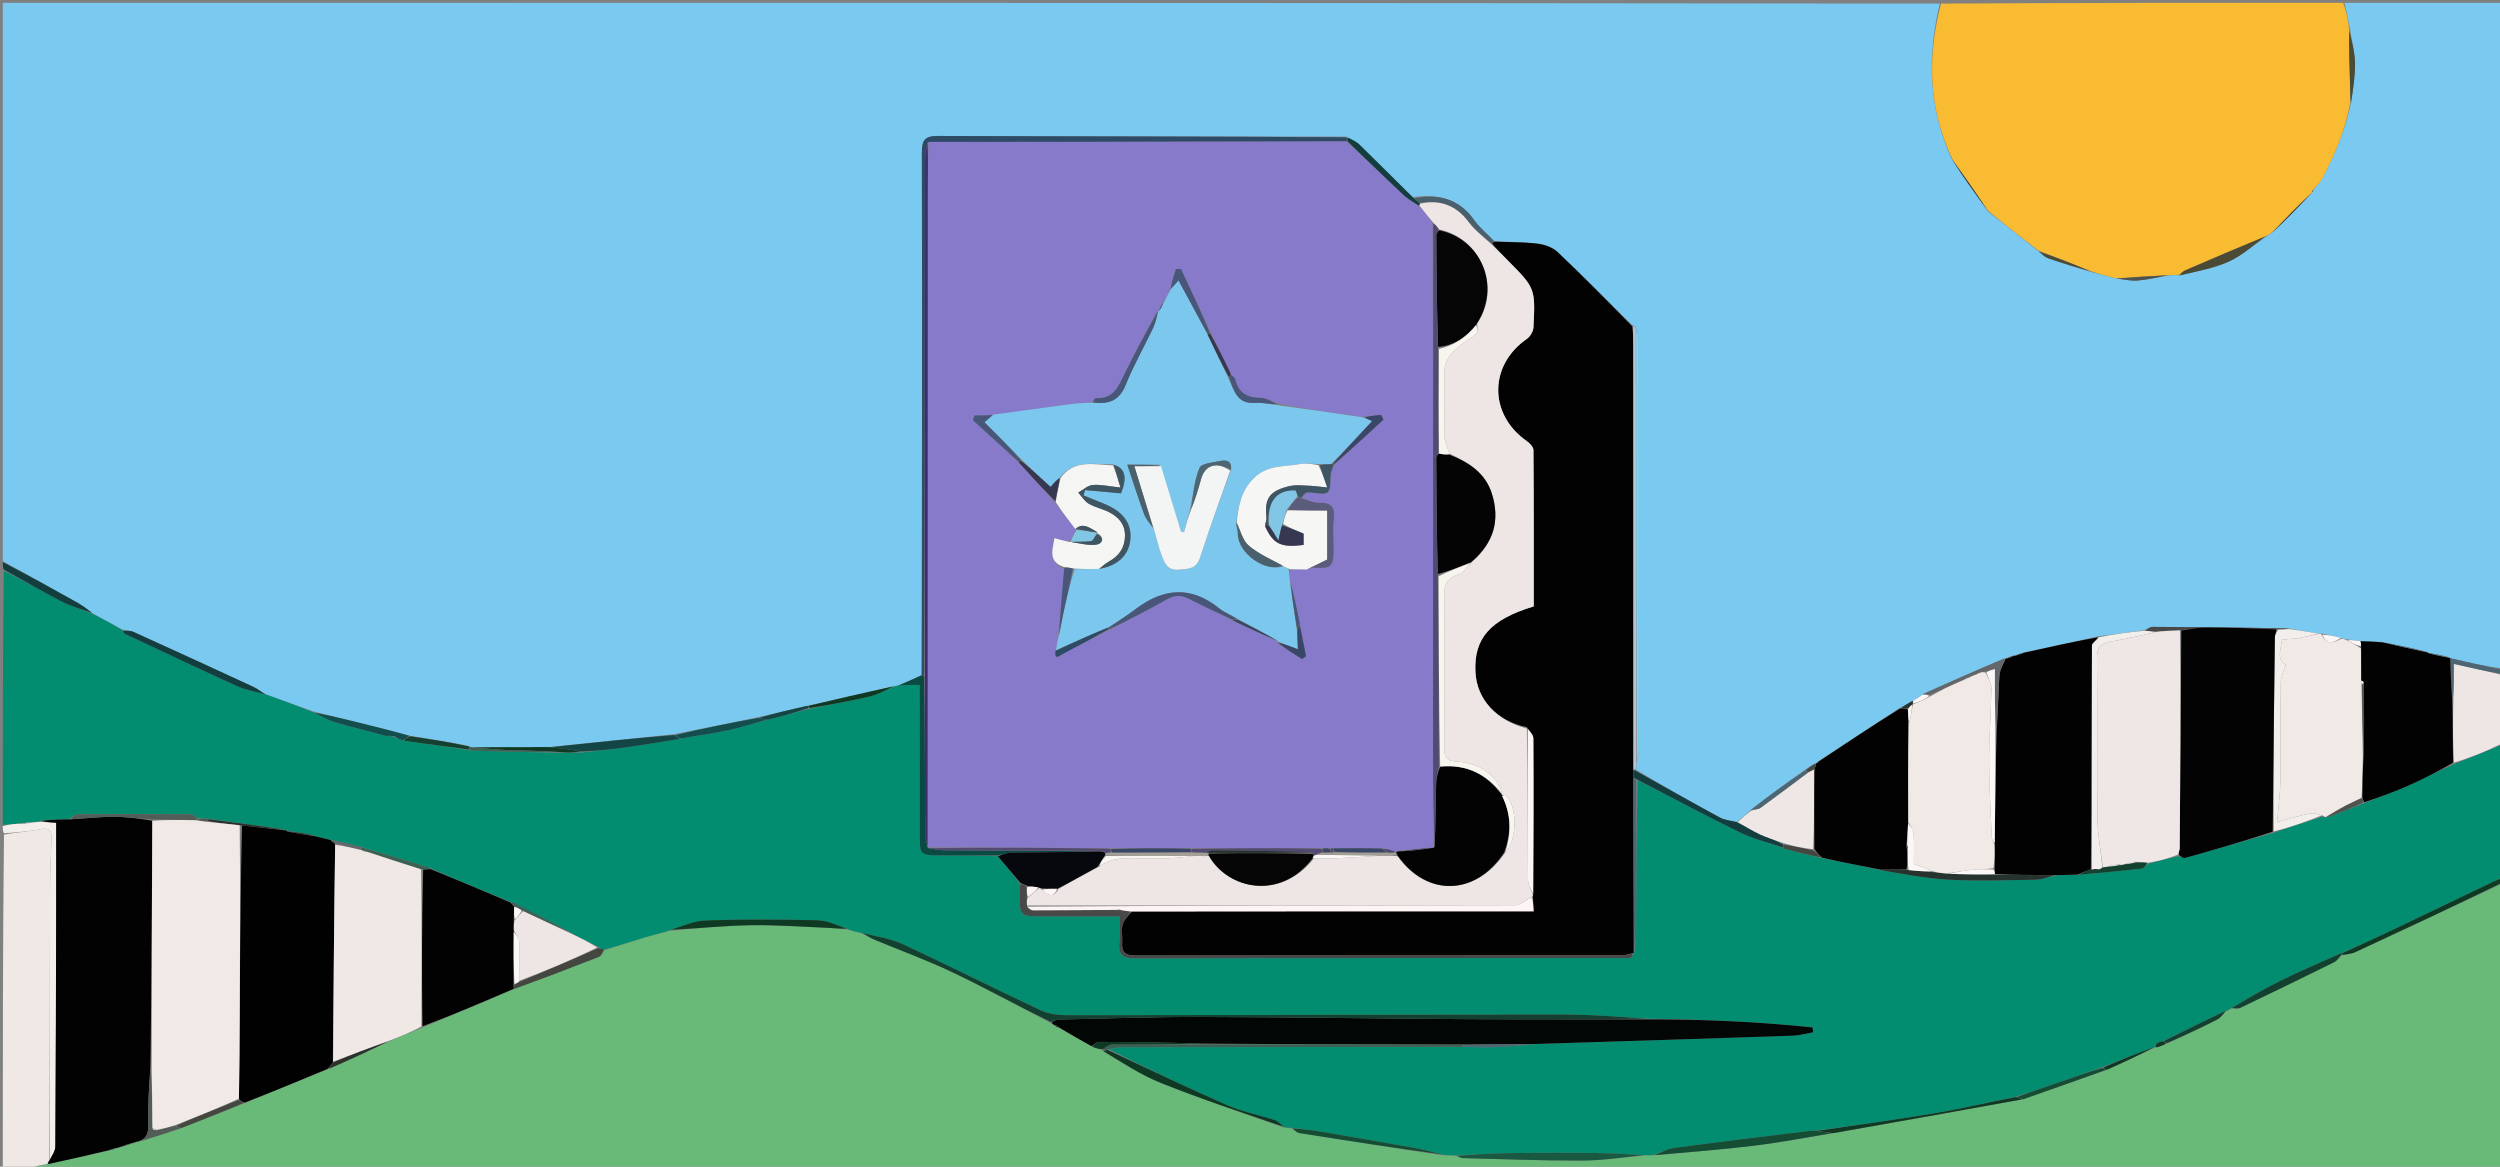 <svg version="1.1" id="Layer_1" xmlns="http://www.w3.org/2000/svg" xmlns:xlink="http://www.w3.org/1999/xlink" x="0px" y="0px"
	 width="100%" viewBox="0 0 900 420" enable-background="new 0 0 900 420" xml:space="preserve">
<rect x="0" y="0" width="900" height="420" fill="#808080" stroke="none"/>
<path fill="#7AC9F0" opacity="1" stroke="none" 
	d="
M1,202 
	C1,135.033 1,68.065 1,1 
	C233.354,1 465.708,1 698.303,1.304 
	C693.69,20.693 694.29,39.349 702.828,57.661 
	C706.945,63.905 711.156,69.862 715.625,76.085 
	C721.892,80.988 727.902,85.625 734.022,90.572 
	C735.201,91.596 736.18,92.571 737.356,92.98 
	C742.266,94.686 747.236,96.223 752.648,97.889 
	C755.971,98.702 758.829,99.447 762.017,100.277 
	C764.766,100.601 767.217,101.202 769.597,100.994 
	C773.309,100.67 776.972,99.797 781.125,99.114 
	C782.536,99.03 783.478,98.99 784.639,99.156 
	C790.717,97.693 796.858,96.648 802.352,94.17 
	C807.196,91.986 811.32,88.202 816.219,84.909 
	C817.178,84.246 817.68,83.797 818.32,83.534 
	C823.015,79.048 827.573,74.377 832.248,69.531 
	C832.365,69.355 832.607,69.01 832.623,68.946 
	C832.638,68.881 832.769,68.668 832.897,68.291 
	C834.06,66.682 835.365,65.59 836.087,64.197 
	C840.54,55.605 844.346,46.758 846.38,36.94 
	C847.114,32.03 847.888,27.319 847.803,22.624 
	C847.732,18.693 846.656,14.78 846.029,10.475 
	C845.355,7.062 844.677,4.031 844,1 
	C862.972,1 881.944,1 901,1 
	C901,80.688 901,160.375 900.601,240.608 
	C894.16,239.751 888.118,238.348 882.062,236.95 
	C882.048,236.954 882.032,236.93 881.786,236.657 
	C879.044,235.905 876.55,235.426 874.043,234.969 
	C874.029,234.992 874.029,234.94 873.772,234.675 
	C868.315,233.308 863.116,232.206 857.553,231.082 
	C854.763,230.989 852.337,230.917 849.561,230.777 
	C847.822,230.536 846.433,230.365 844.704,230.132 
	C843.905,230.032 843.446,229.994 842.76,229.665 
	C840.364,228.958 838.194,228.542 835.766,228.092 
	C835.334,228.077 835.161,228.095 834.64,228.054 
	C830.95,227.481 827.606,226.967 824.086,226.25 
	C807.582,225.902 791.255,225.735 774.927,225.672 
	C773.945,225.668 772.96,226.497 771.555,226.945 
	C766.019,227.642 760.906,228.332 755.376,229.066 
	C746.239,231.059 737.518,233.008 728.455,234.904 
	C727.103,235.254 726.092,235.659 725.063,236.056 
	C725.044,236.049 725.029,236.086 724.796,235.997 
	C723.733,236.294 722.903,236.679 722.057,237.038 
	C722.039,237.011 722.043,237.075 721.646,237.025 
	C711.533,241.277 701.818,245.578 691.975,250.208 
	C690.826,251.082 689.806,251.628 688.499,252.307 
	C686.8,253.279 685.387,254.119 683.634,255.037 
	C673.854,261.4 664.416,267.684 654.724,274.001 
	C654.26,274.278 654.049,274.522 653.837,274.799 
	C653.837,274.831 653.774,274.816 653.461,274.858 
	C652.114,275.621 651.079,276.342 649.717,277.174 
	C642.916,282.016 636.441,286.747 629.92,291.812 
	C628.423,293.414 626.972,294.683 625.103,295.918 
	C622.824,295.374 620.782,295.197 619.13,294.301 
	C609.028,288.817 599.015,283.17 588.988,277.124 
	C589.034,275.763 589.064,274.856 589.366,273.644 
	C589.759,272.36 589.986,271.38 589.986,270.4 
	C590.003,221.005 590.009,171.61 589.959,122.215 
	C589.958,120.816 589.349,119.416 588.893,117.806 
	C588.535,117.326 588.245,117.193 587.594,117.039 
	C578.456,108.119 569.731,99.236 560.683,90.696 
	C558.871,88.986 555.895,88.003 553.335,87.7 
	C548.257,87.098 543.096,87.203 537.805,86.73 
	C535.34,84.098 532.671,82.01 530.808,79.357 
	C525.311,71.523 517.802,69.636 508.616,71.003 
	C502.029,64.571 495.778,58.259 489.412,52.064 
	C488.202,50.887 486.535,50.179 484.613,49.169 
	C435.355,49.075 386.564,49.146 337.773,48.941 
	C332.75,48.92 331.858,50.561 331.869,55.16 
	C332.006,117.772 331.95,180.385 331.609,243.162 
	C328.572,244.551 325.867,245.775 322.879,246.981 
	C322.416,247.017 322.235,247.072 321.705,247.055 
	C311.24,249.361 301.124,251.74 290.607,254.101 
	C284.49,255.461 278.774,256.837 272.66,258.239 
	C262.508,260.296 252.753,262.329 242.577,264.326 
	C227.431,265.858 212.707,267.426 197.536,268.941 
	C194.387,268.929 191.684,268.971 188.661,268.914 
	C186.565,268.879 184.788,268.945 182.551,268.952 
	C178.082,268.971 174.074,269.046 169.834,269.039 
	C169.601,268.956 169.119,268.852 168.954,268.522 
	C161.821,267.144 154.853,266.096 147.579,264.857 
	C141.486,263.222 135.701,261.772 129.912,260.337 
	C124.333,258.954 118.75,257.586 112.811,256.13 
	C106.968,254.057 101.482,252.066 95.645,250.01 
	C93.965,249.055 92.728,247.969 91.294,247.306 
	C76.914,240.648 62.512,234.037 48.079,227.496 
	C46.915,226.969 45.473,227.057 43.905,226.564 
	C40.2,224.508 36.749,222.747 33.178,220.65 
	C31.295,219.172 29.587,217.929 27.757,216.901 
	C18.856,211.903 9.922,206.962 1,202 
z"/>
<path fill="#028C70" opacity="1" stroke="none" 
	d="
M95.997,250.075 
	C101.482,252.066 106.968,254.057 112.857,256.472 
	C115.739,257.959 118.141,259.28 120.71,260.032 
	C126.782,261.811 132.934,263.318 139.411,264.972 
	C140.485,265.046 141.202,265.084 142.1,265.377 
	C143.186,265.943 144.093,266.254 145.424,266.681 
	C153.549,267.809 161.25,268.82 169.242,270.145 
	C179.988,270.617 190.441,270.777 201.342,270.989 
	C204.189,270.997 206.588,270.953 209.392,270.929 
	C215.349,270.273 220.915,269.684 226.452,268.894 
	C232.579,268.02 238.678,266.961 245.192,265.846 
	C251.063,264.799 256.575,264.084 261.991,262.922 
	C266.753,261.901 271.408,260.38 276.532,259.069 
	C281.653,257.768 286.353,256.479 291.488,255.163 
	C299.038,253.681 306.196,252.397 313.251,250.69 
	C316.295,249.953 319.126,248.341 322.054,247.126 
	C322.235,247.072 322.416,247.017 323.143,246.764 
	C326.032,246.567 328.375,246.567 331.091,246.567 
	C331.091,248.481 331.091,250.116 331.091,251.751 
	C331.094,268.338 331.09,284.926 331.103,301.513 
	C331.108,307.501 331.511,307.914 337.667,307.951 
	C344.8,307.993 351.932,307.964 359.239,308.25 
	C362.054,311.641 364.694,314.748 367.277,318.32 
	C367.192,319.618 367.144,320.45 367.136,321.283 
	C367.056,329.87 367.057,329.875 375.567,329.88 
	C384.637,329.885 393.707,329.881 403.068,329.881 
	C403.068,333.269 403.351,336.286 403.004,339.229 
	C402.446,343.953 404.393,345.019 408.884,345.009 
	C467.014,344.869 525.146,344.917 583.277,344.915 
	C584.609,344.915 585.963,345.001 587.257,344.771 
	C587.599,344.71 587.757,343.616 588.034,342.979 
	C588.068,342.961 588.122,343.017 588.395,342.704 
	C588.776,340.416 588.968,338.441 588.978,336.465 
	C589.07,317.905 589.13,299.344 589.548,280.853 
	C602.006,287.188 614.017,293.657 626.274,299.621 
	C631.249,302.042 636.759,303.363 642.266,305.45 
	C646.948,306.785 651.392,307.855 656.215,309.03 
	C663.414,310.447 670.233,311.761 677.323,313.327 
	C685.561,314.657 693.502,316.272 701.504,316.68 
	C711.926,317.211 722.399,316.882 732.846,316.695 
	C735.237,316.652 737.61,315.677 740.433,315.12 
	C743.225,315.02 745.574,314.93 748.383,314.903 
	C756.276,314.224 763.715,313.528 771.135,312.673 
	C771.887,312.586 772.529,311.539 773.602,310.888 
	C777.346,309.919 780.709,309.001 784.409,308.222 
	C785.363,308.544 786.06,309.013 786.584,308.866 
	C797.128,305.906 807.651,302.876 818.534,299.781 
	C824.592,297.753 830.293,295.804 836.281,293.93 
	C836.759,294.05 836.951,294.096 837.372,294.34 
	C841.989,292.754 846.377,290.969 851.151,289.112 
	C856.762,286.949 862.053,285.005 867.196,282.728 
	C872.605,280.334 877.874,277.622 883.57,275.02 
	C889.623,272.66 895.312,270.33 901,268 
	C901,283.688 901,299.375 900.68,315.689 
	C899.584,316.603 898.78,316.831 898.037,317.187 
	C885.187,323.339 872.358,329.535 859.494,335.657 
	C854.044,338.25 848.523,340.696 842.664,343.218 
	C835.032,346.564 827.69,349.738 820.534,353.288 
	C814.624,356.22 808.934,359.597 802.977,363.09 
	C802.386,363.608 801.965,363.811 801.29,363.898 
	C793.63,367.472 786.224,371.161 778.501,374.899 
	C777.774,375.066 777.364,375.185 776.753,375.258 
	C776.309,375.495 776.066,375.778 775.803,376.321 
	C775.869,376.734 775.954,376.886 776.021,377.024 
	C776.002,377.009 776.037,377.031 775.639,376.937 
	C769.177,379.25 763.113,381.658 756.691,384.194 
	C750.784,386.27 745.244,388.238 739.688,390.157 
	C735.083,391.748 730.459,393.281 725.424,394.87 
	C715.536,396.873 706.118,399.148 696.587,400.751 
	C682.465,403.125 668.262,405.023 653.665,407.09 
	C652.735,407.063 652.23,407.021 651.737,407.082 
	C635.503,409.089 619.26,411.027 603.048,413.198 
	C600.346,413.56 597.78,414.938 594.771,415.913 
	C593.621,415.99 592.85,416 591.689,415.834 
	C585.356,415.449 579.414,415.117 573.47,415.06 
	C563.72,414.967 553.968,414.956 544.22,415.095 
	C537.485,415.19 530.755,415.597 523.701,415.917 
	C521.914,415.954 520.448,415.939 518.874,415.566 
	C515.144,414.479 511.535,413.682 507.899,413.034 
	C497.562,411.192 487.218,409.383 476.867,407.618 
	C472.957,406.951 469.019,406.441 464.857,405.97 
	C463.821,406.051 463.021,406.022 462.106,405.631 
	C460.957,404.572 460.014,403.591 458.872,403.221 
	C453.111,401.355 447.058,400.195 441.55,397.777 
	C427.199,391.478 413.079,384.652 399.162,377.718 
	C401.259,377.258 403.061,376.995 404.864,376.992 
	C445.569,376.934 486.275,376.904 527.45,376.905 
	C531.731,376.951 535.549,377.097 539.353,376.933 
	C543.558,376.752 547.75,376.287 552.417,375.897 
	C559.366,375.636 565.845,375.419 572.325,375.213 
	C596.715,374.435 621.105,373.69 645.492,372.839 
	C647.911,372.755 650.308,372.036 652.715,371.612 
	C652.651,371.033 652.586,370.454 652.521,369.875 
	C632.755,367.806 612.916,366.932 592.698,366.718 
	C582.591,366.028 572.809,365.224 563.027,365.225 
	C503.561,365.233 444.096,365.453 384.63,365.479 
	C381.269,365.481 377.581,365.093 374.6,363.699 
	C358.015,355.942 341.685,347.639 325.075,339.939 
	C320.458,337.798 315.185,337.07 309.83,335.789 
	C307.957,335.469 306.467,335.053 304.843,334.316 
	C301.259,333.05 297.828,331.372 294.359,331.291 
	C280.957,330.978 267.535,330.903 254.141,331.34 
	C249.792,331.482 245.503,333.46 240.971,334.953 
	C237.955,336.018 235.129,336.638 232.364,337.463 
	C227.419,338.938 222.512,340.536 217.398,341.925 
	C216.599,341.515 215.992,341.263 215.135,340.732 
	C211.624,338.93 208.361,337.406 205.06,335.511 
	C198.376,331.771 191.732,328.402 184.9,324.98 
	C184.713,324.928 184.325,324.899 183.98,324.789 
	C174.076,320.736 164.518,316.794 154.879,312.511 
	C146.509,309.776 138.222,307.382 129.622,304.8 
	C126.027,303.866 122.745,303.121 119.044,302.323 
	C116.756,301.832 114.887,301.395 112.763,300.687 
	C109.347,299.934 106.186,299.453 103.014,298.985 
	C103.003,298.999 103.015,298.968 102.75,298.699 
	C93.295,297.248 84.104,296.064 74.701,294.689 
	C73.366,294.605 72.243,294.711 70.962,294.455 
	C70.092,293.763 69.381,293.15 68.668,293.147 
	C55.109,293.083 41.55,293.053 27.992,293.161 
	C26.978,293.169 25.974,294.275 24.506,294.916 
	C20.932,295.036 17.817,295.111 14.528,295.497 
	C13.238,295.928 12.121,296.048 10.667,296.099 
	C9.88,296.103 9.432,296.177 8.581,296.247 
	C5.786,296.497 3.393,296.748 1,297 
	C1,266.646 1,236.292 1.349,205.536 
	C8.359,208.884 14.935,212.799 21.718,216.316 
	C25.396,218.223 29.426,219.451 33.298,220.985 
	C36.749,222.747 40.2,224.508 44.001,226.835 
	C44.548,227.666 44.686,228.055 44.948,228.178 
	C58.35,234.471 71.713,240.85 85.206,246.94 
	C88.586,248.465 92.388,249.055 95.997,250.075 
z"/>
<path fill="#69B978" opacity="1" stroke="none" 
	d="
M518.982,415.924 
	C520.448,415.939 521.914,415.954 524.067,416.118 
	C525.36,416.495 525.963,416.908 526.576,416.923 
	C540.856,417.28 555.139,417.858 569.419,417.807 
	C576.975,417.78 584.526,416.645 592.08,416.01 
	C592.85,416 593.621,415.99 595.211,415.935 
	C607.874,414.764 619.746,413.874 631.551,412.437 
	C641.026,411.284 650.42,409.468 660.288,407.932 
	C683.124,403.872 705.522,399.828 728.299,395.751 
	C738.52,392.195 748.362,388.671 758.563,385.094 
	C764.627,382.371 770.332,379.701 776.037,377.031 
	C776.037,377.031 776.002,377.009 776.369,377.057 
	C777.806,376.668 778.876,376.231 780.278,375.69 
	C786.449,372.767 792.325,370.018 798.101,367.074 
	C799.424,366.399 800.405,365.052 801.544,364.014 
	C801.965,363.811 802.386,363.608 803.264,363.21 
	C804.651,362.969 805.717,363.204 806.492,362.833 
	C817.787,357.419 829.058,351.954 840.284,346.397 
	C841.353,345.868 842.079,344.645 843.245,343.871 
	C845.08,343.559 846.727,343.322 848.173,342.651 
	C865.799,334.471 883.396,326.227 901,318 
	C901,352.318 901,386.636 901,421 
	C604.312,421 307.625,421 10.575,420.647 
	C12.471,419.859 14.73,419.424 17.408,419.052 
	C24.951,417.438 32.074,415.76 39.496,414.116 
	C40.526,413.907 41.257,413.666 42.077,413.352 
	C42.165,413.28 42.376,413.191 42.749,413.182 
	C45.378,412.405 47.632,411.637 49.915,410.922 
	C49.943,410.976 49.92,410.857 50.314,410.907 
	C55.516,409.352 60.324,407.747 65.476,406.023 
	C73.232,402.984 80.644,400.063 88.416,397.046 
	C98.502,392.894 108.228,388.838 118.322,384.801 
	C125.825,381.534 132.962,378.246 140.374,374.766 
	C144.348,373.047 148.045,371.521 152.115,369.95 
	C163.309,365.254 174.131,360.604 185.334,355.952 
	C195.699,352.138 205.696,348.362 215.641,344.452 
	C216.472,344.125 216.949,342.894 217.59,342.083 
	C222.512,340.536 227.419,338.938 232.364,337.463 
	C235.129,336.638 237.955,336.018 241.283,335.092 
	C251.242,334.243 260.665,333.235 270.102,333.08 
	C279.288,332.928 288.488,333.624 297.68,334.006 
	C300.117,334.107 302.546,334.421 304.978,334.638 
	C306.467,335.053 307.957,335.469 310.122,335.995 
	C312.068,336.814 313.284,337.653 314.617,338.21 
	C324.077,342.164 333.752,345.662 342.99,350.074 
	C354.909,355.766 366.485,362.173 378.457,368.458 
	C379.081,368.815 379.457,368.987 379.961,369.371 
	C380.355,369.818 380.664,369.908 381.299,370.05 
	C385.364,372.365 389.143,374.483 393.159,376.81 
	C394.585,377.368 395.774,377.716 396.928,378.063 
	C396.894,378.062 396.862,378.124 396.935,378.466 
	C404.003,382.559 410.724,386.995 418.05,389.916 
	C432.597,395.717 447.478,400.682 462.221,405.992 
	C463.021,406.022 463.821,406.051 464.996,406.302 
	C466.169,406.999 466.92,407.77 467.773,407.905 
	C484.836,410.622 501.91,413.266 518.982,415.924 
z"/>
<path fill="#F9BB31" opacity="1" stroke="none" 
	d="
M761.687,100.191 
	C758.829,99.447 755.971,98.702 752.687,97.612 
	C746.145,94.932 740.029,92.597 733.912,90.262 
	C727.902,85.625 721.892,80.988 715.635,75.781 
	C711.233,69.265 707.078,63.319 702.922,57.374 
	C694.29,39.349 693.69,20.693 698.772,1.304 
	C747.021,1 795.042,1 843.531,1 
	C844.677,4.031 845.355,7.062 845.701,10.717 
	C845.589,17.654 845.826,23.965 846.016,30.278 
	C846.085,32.565 846.041,34.856 846.048,37.145 
	C844.346,46.758 840.54,55.605 836.087,64.197 
	C835.365,65.59 834.06,66.682 832.777,68.272 
	C832.528,68.63 832.202,68.818 832.202,68.818 
	C832.202,68.818 832.607,69.01 832.607,69.01 
	C832.607,69.01 832.365,69.355 831.895,69.622 
	C827.011,74.375 822.596,78.862 818.182,83.349 
	C817.68,83.797 817.178,84.246 815.97,84.89 
	C805.757,89.144 796.243,93.187 786.754,97.287 
	C785.897,97.657 785.194,98.387 784.42,98.95 
	C783.478,98.99 782.536,99.03 780.706,99.056 
	C773.773,99.424 767.73,99.808 761.687,100.191 
z"/>
<path fill="#F0E8E5" opacity="1" stroke="none" 
	d="
M16.988,418.988 
	C14.73,419.424 12.471,419.859 10.106,420.647 
	C7.01,421 4.02,421 1,421 
	C1,380.979 1,340.958 1.432,300.469 
	C6.136,299.538 10.475,299.391 14.659,298.511 
	C17.856,297.839 18.617,299.118 18.553,301.739 
	C18.412,307.462 18.038,313.181 18.024,318.903 
	C17.938,351.877 17.929,384.852 17.714,417.915 
	C17.352,418.332 17.17,418.66 16.988,418.988 
z"/>
<path fill="#EEE6E4" opacity="1" stroke="none" 
	d="
M901,267.531 
	C895.312,270.33 889.623,272.66 883.447,274.556 
	C882.988,267.068 883.017,260.014 883.206,252.595 
	C883.368,247.904 883.368,243.578 883.368,238.998 
	C889.91,240.483 895.455,241.741 901,243 
	C901,251.021 901,259.042 901,267.531 
z"/>
<path fill="#F2EEEC" opacity="1" stroke="none" 
	d="
M17.894,417.826 
	C17.929,384.852 17.938,351.877 18.024,318.903 
	C18.038,313.181 18.412,307.462 18.553,301.739 
	C18.617,299.118 17.856,297.839 14.659,298.511 
	C10.475,299.391 6.136,299.538 1.432,300 
	C1,299.25 1,298.5 1,297.375 
	C3.393,296.748 5.786,296.497 8.634,296.519 
	C9.728,296.584 10.366,296.375 11.004,296.167 
	C12.121,296.048 13.238,295.928 14.744,295.862 
	C16.884,296.008 18.635,296.101 20.222,296.186 
	C20.222,306.48 20.24,316.442 20.218,326.404 
	C20.155,355.202 20.11,383.999 19.913,412.795 
	C19.901,414.477 18.596,416.149 17.894,417.826 
z"/>
<path fill="#0E3A24" opacity="1" stroke="none" 
	d="
M901,317.667 
	C883.396,326.227 865.799,334.471 848.173,342.651 
	C846.727,343.322 845.08,343.559 843.266,343.737 
	C843.006,343.478 843.034,343.209 843.034,343.209 
	C848.523,340.696 854.044,338.25 859.494,335.657 
	C872.358,329.535 885.187,323.339 898.037,317.187 
	C898.78,316.831 899.584,316.603 900.68,316.158 
	C901,316.444 901,316.889 901,317.667 
z"/>
<path fill="#123E40" opacity="1" stroke="none" 
	d="
M33.178,220.65 
	C29.426,219.451 25.396,218.223 21.718,216.316 
	C14.935,212.799 8.359,208.884 1.349,205.067 
	C1,204.25 1,203.5 1,202.375 
	C9.922,206.962 18.856,211.903 27.757,216.901 
	C29.587,217.929 31.295,219.172 33.178,220.65 
z"/>
<path fill="#4D6673" opacity="1" stroke="none" 
	d="
M901,242.667 
	C895.455,241.741 889.91,240.483 883.368,238.998 
	C883.368,243.578 883.368,247.904 882.99,252.258 
	C882.434,247.173 882.255,242.059 882.076,236.945 
	C888.118,238.348 894.16,239.751 900.601,241.077 
	C901,241.444 901,241.889 901,242.667 
z"/>
<path fill="#020202" opacity="1" stroke="none" 
	d="
M537.969,87.016 
	C543.096,87.203 548.257,87.098 553.335,87.7 
	C555.895,88.003 558.871,88.986 560.683,90.696 
	C569.731,99.236 578.456,108.119 587.608,117.488 
	C587.945,120.26 587.991,122.425 587.991,124.591 
	C588.011,175.405 588.026,226.22 588.014,277.404 
	C588.007,278.517 588.028,279.26 588.017,280.471 
	C588.03,301.632 588.076,322.324 588.122,343.017 
	C588.122,343.017 588.068,342.961 587.671,343.189 
	C586.135,343.595 584.996,343.926 583.857,343.927 
	C525.451,343.945 467.044,343.916 408.638,343.98 
	C405.201,343.984 403.707,342.848 403.981,339.358 
	C404.15,337.209 403.613,334.935 404.125,332.902 
	C404.555,331.194 406.045,329.754 407.526,328.133 
	C455.868,328.072 503.75,328.072 552.113,328.072 
	C552,325.998 551.913,324.393 551.879,322.65 
	C551.933,322.511 551.834,322.229 551.944,321.822 
	C552.069,302.899 552.128,284.384 552.01,265.869 
	C552.002,264.564 550.698,263.266 549.658,261.787 
	C538.799,259.507 531.658,251.797 531.161,242.005 
	C530.543,229.797 536.42,223.07 552.15,218.304 
	C552.15,199.622 552.192,180.822 552.043,162.023 
	C552.034,160.916 550.69,159.521 549.612,158.768 
	C535.913,149.191 535.967,131.5 549.669,122.001 
	C550.888,121.156 551.98,119.243 552.053,117.773 
	C552.749,103.725 552.68,103.723 542.655,93.601 
	C540.781,91.708 538.923,89.798 537.162,87.707 
	C537.473,87.31 537.706,87.143 537.969,87.016 
z"/>
<path fill="#030203" opacity="1" stroke="none" 
	d="
M747.924,314.841 
	C745.574,314.93 743.225,315.02 739.972,315.06 
	C732.042,315 725.013,314.99 718.095,314.658 
	C718.137,313.89 718.07,313.445 718.109,312.56 
	C718.146,309.414 718.076,306.708 718.097,303.541 
	C718.294,289.749 718.401,276.418 718.82,262.897 
	C719.319,256.17 719.336,249.622 719.792,243.104 
	C719.936,241.052 721.259,239.082 722.043,237.075 
	C722.043,237.075 722.039,237.011 722.383,237.087 
	C723.494,236.803 724.261,236.444 725.029,236.086 
	C725.029,236.086 725.044,236.049 725.403,236.094 
	C726.773,235.745 727.785,235.351 728.797,234.958 
	C737.518,233.008 746.239,231.059 755.228,229.441 
	C754.664,230.651 753.109,231.528 753.106,232.41 
	C753.003,259.263 753.053,286.116 752.711,312.969 
	C750.87,313.593 749.397,314.217 747.924,314.841 
z"/>
<path fill="#F1E9E6" opacity="1" stroke="none" 
	d="
M837.143,294.142 
	C836.951,294.096 836.759,294.05 836.2,293.581 
	C834.371,293.036 832.834,292.566 831.462,292.859 
	C827.813,293.638 824.234,294.747 819.747,295.963 
	C820.208,290.46 820.88,285.733 820.946,280.997 
	C821.111,269.182 820.917,257.361 821.082,245.545 
	C821.11,243.538 822.202,241.545 822.858,239.364 
	C819.336,237.34 821.229,233.565 821.479,230.355 
	C821.503,230.038 825.118,230.124 827.028,229.8 
	C829.7,229.347 832.336,228.685 834.988,228.112 
	C835.161,228.095 835.334,228.077 835.774,228.476 
	C837.824,232.728 840.458,231.003 842.988,229.955 
	C843.446,229.994 843.905,230.032 844.759,230.453 
	C846.723,231.554 848.293,232.273 849.942,233.445 
	C850.031,237.548 850.041,241.198 850.044,245.218 
	C850.058,245.833 850.08,246.078 850.138,246.77 
	C850.337,255.493 850.499,263.768 850.612,272.5 
	C850.529,277.658 850.496,282.36 850.158,287.289 
	C848.083,288.333 846.272,289.073 844.552,289.983 
	C842.048,291.305 839.61,292.749 837.143,294.142 
z"/>
<path fill="#020203" opacity="1" stroke="none" 
	d="
M677.052,313.075 
	C670.233,311.761 663.414,310.447 656.04,308.809 
	C654.712,307.666 653.939,306.847 653.178,305.559 
	C653.134,295.725 653.078,286.361 653.257,276.8 
	C653.585,276.007 653.68,275.411 653.774,274.816 
	C653.774,274.816 653.837,274.831 654.095,274.79 
	C654.561,274.489 654.77,274.228 654.978,273.968 
	C664.416,267.684 673.854,261.4 683.986,255.073 
	C685.389,255.031 686.098,255.033 686.854,255.447 
	C686.936,257.241 686.971,258.621 686.901,260.459 
	C686.864,272.611 686.932,284.305 686.902,296.432 
	C686.731,299.22 686.658,301.576 686.328,303.961 
	C686.243,304.683 686.415,305.377 686.659,306.498 
	C686.74,308.955 686.75,310.984 686.32,313 
	C682.938,313.017 679.995,313.046 677.052,313.075 
z"/>
<path fill="#020203" opacity="1" stroke="none" 
	d="
M850.462,287.061 
	C850.496,282.36 850.529,277.658 850.904,272.204 
	C851.149,262.948 851.053,254.445 850.939,245.677 
	C850.631,245.225 850.341,245.037 850.051,244.849 
	C850.041,241.198 850.031,237.548 850.009,233.091 
	C849.969,231.805 849.94,231.325 849.911,230.846 
	C852.337,230.917 854.763,230.989 857.853,231.294 
	C863.688,232.664 868.858,233.802 874.029,234.94 
	C874.029,234.94 874.029,234.992 874.318,235.2 
	C877.082,235.915 879.557,236.423 882.032,236.93 
	C882.032,236.93 882.048,236.954 882.062,236.95 
	C882.255,242.059 882.434,247.173 882.829,252.623 
	C883.017,260.014 882.988,267.068 883.082,274.585 
	C877.874,277.622 872.605,280.334 867.196,282.728 
	C862.053,285.005 856.762,286.949 851.163,288.823 
	C850.68,288.092 850.571,287.577 850.462,287.061 
z"/>
<path fill="#2D4A67" opacity="1" stroke="none" 
	d="
M331.942,242.998 
	C331.95,180.385 332.006,117.772 331.869,55.16 
	C331.858,50.561 332.75,48.92 337.773,48.941 
	C386.564,49.146 435.355,49.075 484.608,49.432 
	C485.062,50.131 485.054,50.481 484.58,50.92 
	C434.161,51.031 384.208,51.055 333.904,51.314 
	C333.372,53.509 333.035,55.468 333.033,57.428 
	C332.973,119.301 332.945,181.173 332.67,243.032 
	C332.427,243.018 331.942,242.998 331.942,242.998 
z"/>
<path fill="#EFE7E5" opacity="1" stroke="none" 
	d="
M653.022,276.997 
	C653.078,286.361 653.134,295.725 652.774,305.677 
	C648.932,305.403 645.504,304.54 641.787,303.486 
	C638.869,302.368 636.152,301.629 633.635,300.461 
	C630.836,299.162 628.218,297.472 625.521,295.953 
	C626.972,294.683 628.423,293.414 630.279,291.893 
	C631.746,291.37 633.013,291.382 633.837,290.784 
	C639.616,286.589 645.304,282.269 651.279,277.86 
	C652.032,277.487 652.527,277.242 653.022,276.997 
z"/>
<path fill="#F2EEEC" opacity="1" stroke="none" 
	d="
M834.64,228.054 
	C832.336,228.685 829.7,229.347 827.028,229.8 
	C825.118,230.124 821.503,230.038 821.479,230.355 
	C821.229,233.565 819.336,237.34 822.858,239.364 
	C822.202,241.545 821.11,243.538 821.082,245.545 
	C820.917,257.361 821.111,269.182 820.946,280.997 
	C820.88,285.733 820.208,290.46 819.747,295.963 
	C824.234,294.747 827.813,293.638 831.462,292.859 
	C832.834,292.566 834.371,293.036 835.913,293.506 
	C830.293,295.804 824.592,297.753 818.524,299.324 
	C818.408,275.749 818.649,252.551 818.946,229.354 
	C818.958,228.48 819.521,227.612 820.201,226.67 
	C821.804,226.551 823.034,226.502 824.263,226.453 
	C827.606,226.967 830.95,227.481 834.64,228.054 
z"/>
<path fill="#0B4A43" opacity="1" stroke="none" 
	d="
M331.609,243.162 
	C331.942,242.998 332.427,243.018 332.691,243.496 
	C332.977,262.579 332.975,281.184 333.06,299.788 
	C333.068,301.528 333.616,303.265 333.933,304.99 
	C333.952,304.977 333.98,305.013 334.257,305.337 
	C336.495,305.812 338.456,306.084 340.418,306.097 
	C358.954,306.215 377.49,306.288 395.655,306.549 
	C384.905,306.783 374.525,306.796 364.148,306.948 
	C362.449,306.973 360.759,307.611 359.064,307.965 
	C351.932,307.964 344.8,307.993 337.667,307.951 
	C331.511,307.914 331.108,307.501 331.103,301.513 
	C331.09,284.926 331.094,268.338 331.091,251.751 
	C331.091,250.116 331.091,248.481 331.091,246.567 
	C328.375,246.567 326.032,246.567 323.425,246.783 
	C325.867,245.775 328.572,244.551 331.609,243.162 
z"/>
<path fill="#F2EEEC" opacity="1" stroke="none" 
	d="
M753.079,312.969 
	C753.053,286.116 753.003,259.263 753.106,232.41 
	C753.109,231.528 754.664,230.651 755.644,229.397 
	C760.906,228.332 766.019,227.642 771.939,227.066 
	C773.81,227.212 774.874,227.245 775.723,227.569 
	C770.214,228.922 764.935,230.066 759.622,231.017 
	C756.088,231.65 754.866,233.356 754.907,237.11 
	C755.118,256.399 754.853,275.692 755.095,294.98 
	C755.167,300.726 756.34,306.459 756.879,312.373 
	C756.454,312.608 756.205,312.75 755.629,312.938 
	C754.501,312.908 753.748,312.915 753.004,312.956 
	C753.012,312.99 753.079,312.969 753.079,312.969 
z"/>
<path fill="#B6C4D1" opacity="1" stroke="none" 
	d="
M588.042,277.035 
	C588.026,226.22 588.011,175.405 587.991,124.591 
	C587.991,122.425 587.945,120.26 587.906,117.646 
	C588.245,117.193 588.535,117.326 588.885,118.273 
	C589.035,170.616 589.065,222.283 589.094,273.949 
	C589.064,274.856 589.034,275.763 588.757,276.984 
	C588.353,277.211 588.198,277.123 588.042,277.035 
z"/>
<path fill="#7CD6F9" opacity="1" stroke="none" 
	d="
M589.366,273.644 
	C589.065,222.283 589.035,170.616 589.015,118.484 
	C589.349,119.416 589.958,120.816 589.959,122.215 
	C590.009,171.61 590.003,221.005 589.986,270.4 
	C589.986,271.38 589.759,272.36 589.366,273.644 
z"/>
<path fill="#123E40" opacity="1" stroke="none" 
	d="
M588.014,277.404 
	C588.198,277.123 588.353,277.211 588.74,277.438 
	C599.015,283.17 609.028,288.817 619.13,294.301 
	C620.782,295.197 622.824,295.374 625.103,295.918 
	C628.218,297.472 630.836,299.162 633.635,300.461 
	C636.152,301.629 638.869,302.368 641.768,303.863 
	C642.034,304.682 642.03,304.934 642.026,305.185 
	C636.759,303.363 631.249,302.042 626.274,299.621 
	C614.017,293.657 602.006,287.188 589.401,280.663 
	C588.672,280.16 588.386,280.026 588.05,280.003 
	C588.028,279.26 588.007,278.517 588.014,277.404 
z"/>
<path fill="#123E40" opacity="1" stroke="none" 
	d="
M95.645,250.01 
	C92.388,249.055 88.586,248.465 85.206,246.94 
	C71.713,240.85 58.35,234.471 44.948,228.178 
	C44.686,228.055 44.548,227.666 44.255,227.13 
	C45.473,227.057 46.915,226.969 48.079,227.496 
	C62.512,234.037 76.914,240.648 91.294,247.306 
	C92.728,247.969 93.965,249.055 95.645,250.01 
z"/>
<path fill="#63666A" opacity="1" stroke="none" 
	d="
M721.646,237.025 
	C721.259,239.082 719.936,241.052 719.792,243.104 
	C719.336,249.622 719.319,256.17 718.644,262.454 
	C718.155,255.255 718.155,248.309 718.155,240.873 
	C717.147,241.137 715.999,241.437 714.524,241.755 
	C713.78,241.895 713.365,242.018 712.648,242.166 
	C712.041,242.443 711.736,242.695 711.17,242.893 
	C710.305,243.167 709.702,243.496 708.753,243.872 
	C707.812,244.248 707.217,244.577 706.279,244.934 
	C702.278,246.736 698.621,248.51 694.609,250.182 
	C693.537,250.013 692.82,249.946 692.103,249.88 
	C701.818,245.578 711.533,241.277 721.646,237.025 
z"/>
<path fill="#134545" opacity="1" stroke="none" 
	d="
M244.79,265.983 
	C238.678,266.961 232.579,268.02 226.452,268.894 
	C220.915,269.684 215.349,270.273 209.304,270.548 
	C205.202,269.762 201.593,269.378 197.983,268.994 
	C212.707,267.426 227.431,265.858 242.633,264.594 
	C243.67,265.259 244.23,265.621 244.79,265.983 
z"/>
<path fill="#4B4A35" opacity="1" stroke="none" 
	d="
M784.639,99.156 
	C785.194,98.387 785.897,97.657 786.754,97.287 
	C796.243,93.187 805.757,89.144 815.512,85.105 
	C811.32,88.202 807.196,91.986 802.352,94.17 
	C796.858,96.648 790.717,97.693 784.639,99.156 
z"/>
<path fill="#134E4F" opacity="1" stroke="none" 
	d="
M145,266.566 
	C144.093,266.254 143.186,265.943 142.246,265.169 
	C141.159,264.782 140.106,264.859 139.053,264.935 
	C132.934,263.318 126.782,261.811 120.71,260.032 
	C118.141,259.28 115.739,257.959 113.215,256.554 
	C118.75,257.586 124.333,258.954 129.912,260.337 
	C135.701,261.772 141.486,263.222 147.27,264.874 
	C146.512,265.576 145.756,266.071 145,266.566 
z"/>
<path fill="#134E4F" opacity="1" stroke="none" 
	d="
M245.192,265.846 
	C244.23,265.621 243.67,265.259 243.055,264.629 
	C252.753,262.329 262.508,260.296 272.897,258.462 
	C274.392,258.8 275.251,258.94 276.111,259.08 
	C271.408,260.38 266.753,261.901 261.991,262.922 
	C256.575,264.084 251.063,264.799 245.192,265.846 
z"/>
<path fill="#123E40" opacity="1" stroke="none" 
	d="
M485.045,50.832 
	C485.054,50.481 485.062,50.131 485.075,49.517 
	C486.535,50.179 488.202,50.887 489.412,52.064 
	C495.778,58.259 502.029,64.571 508.803,71.241 
	C509.924,72.113 510.561,72.587 511.188,73.323 
	C511.126,73.752 511.074,73.919 510.662,74.051 
	C508.502,72.681 506.544,71.511 504.927,69.981 
	C498.244,63.658 491.663,57.225 485.045,50.832 
z"/>
<path fill="#4A606D" opacity="1" stroke="none" 
	d="
M511.197,73.061 
	C510.561,72.587 509.924,72.113 509.1,71.401 
	C517.802,69.636 525.311,71.523 530.808,79.357 
	C532.671,82.01 535.34,84.098 537.805,86.73 
	C537.706,87.143 537.473,87.31 536.857,87.579 
	C533.855,85.111 530.888,82.861 528.75,79.993 
	C524.236,73.938 518.468,71.778 511.197,73.061 
z"/>
<path fill="#484848" opacity="1" stroke="none" 
	d="
M775.939,227.278 
	C774.874,227.245 773.81,227.212 772.361,227.059 
	C772.96,226.497 773.945,225.668 774.927,225.672 
	C791.255,225.735 807.582,225.902 824.086,226.25 
	C823.034,226.502 821.804,226.551 819.85,226.491 
	C810.727,226.194 802.329,225.892 793.931,225.88 
	C791.046,225.875 788.16,226.593 784.804,226.94 
	C781.536,227.026 778.737,227.152 775.939,227.278 
z"/>
<path fill="#0E3A24" opacity="1" stroke="none" 
	d="
M321.705,247.055 
	C319.126,248.341 316.295,249.953 313.251,250.69 
	C306.196,252.397 299.038,253.681 291.466,254.895 
	C291.01,254.475 291.009,254.297 291.008,254.118 
	C301.124,251.74 311.24,249.361 321.705,247.055 
z"/>
<path fill="#134130" opacity="1" stroke="none" 
	d="
M145.424,266.681 
	C145.756,266.071 146.512,265.576 147.577,265.065 
	C154.853,266.096 161.821,267.144 168.899,268.765 
	C169.009,269.338 168.95,269.832 168.95,269.832 
	C161.25,268.82 153.549,267.809 145.424,266.681 
z"/>
<path fill="#4B4A35" opacity="1" stroke="none" 
	d="
M846.38,36.94 
	C846.041,34.856 846.085,32.565 846.016,30.278 
	C845.826,23.965 845.589,17.654 845.698,11.1 
	C846.656,14.78 847.732,18.693 847.803,22.624 
	C847.888,27.319 847.114,32.03 846.38,36.94 
z"/>
<path fill="#4D6673" opacity="1" stroke="none" 
	d="
M651.021,277.988 
	C645.304,282.269 639.616,286.589 633.837,290.784 
	C633.013,291.382 631.746,291.37 630.325,291.559 
	C636.441,286.747 642.916,282.016 649.802,277.396 
	C650.435,277.745 650.705,277.906 651.021,277.988 
z"/>
<path fill="#4B4A35" opacity="1" stroke="none" 
	d="
M734.022,90.572 
	C740.029,92.597 746.145,94.932 752.223,97.544 
	C747.236,96.223 742.266,94.686 737.356,92.98 
	C736.18,92.571 735.201,91.596 734.022,90.572 
z"/>
<path fill="#2D312C" opacity="1" stroke="none" 
	d="
M702.828,57.661 
	C707.078,63.319 711.233,69.265 715.378,75.515 
	C711.156,69.862 706.945,63.905 702.828,57.661 
z"/>
<path fill="#0E3A24" opacity="1" stroke="none" 
	d="
M197.536,268.941 
	C201.593,269.378 205.202,269.762 208.9,270.527 
	C206.588,270.953 204.189,270.997 201.052,270.711 
	C194.58,270.277 188.844,270.263 183.115,270.041 
	C178.76,269.872 174.415,269.438 170.066,269.122 
	C174.074,269.046 178.082,268.971 182.976,268.997 
	C185.568,269.07 187.274,269.042 188.981,269.014 
	C191.684,268.971 194.387,268.929 197.536,268.941 
z"/>
<path fill="#2D312C" opacity="1" stroke="none" 
	d="
M818.32,83.534 
	C822.596,78.862 827.011,74.375 831.779,69.797 
	C827.573,74.377 823.015,79.048 818.32,83.534 
z"/>
<path fill="#134545" opacity="1" stroke="none" 
	d="
M290.607,254.101 
	C291.009,254.297 291.01,254.475 291.032,254.922 
	C286.353,256.479 281.653,257.768 276.532,259.069 
	C275.251,258.94 274.392,258.8 273.295,258.437 
	C278.774,256.837 284.49,255.461 290.607,254.101 
z"/>
<path fill="#50524E" opacity="1" stroke="none" 
	d="
M762.017,100.277 
	C767.73,99.808 773.773,99.424 780.236,99.099 
	C776.972,99.797 773.309,100.67 769.597,100.994 
	C767.217,101.202 764.766,100.601 762.017,100.277 
z"/>
<path fill="#3A6154" opacity="1" stroke="none" 
	d="
M169.834,269.039 
	C174.415,269.438 178.76,269.872 183.115,270.041 
	C188.844,270.263 194.58,270.277 200.604,270.658 
	C190.441,270.777 179.988,270.617 169.242,270.145 
	C168.95,269.832 169.009,269.338 169.064,269.095 
	C169.119,268.852 169.601,268.956 169.834,269.039 
z"/>
<path fill="#4D6673" opacity="1" stroke="none" 
	d="
M873.772,234.675 
	C868.858,233.802 863.688,232.664 858.217,231.315 
	C863.116,232.206 868.315,233.308 873.772,234.675 
z"/>
<path fill="#FBF7F6" opacity="1" stroke="none" 
	d="
M691.975,250.208 
	C692.82,249.946 693.537,250.013 694.6,250.548 
	C692.835,251.864 690.725,252.712 688.587,253.324 
	C688.63,252.783 688.706,252.478 688.786,252.174 
	C689.806,251.628 690.826,251.082 691.975,250.208 
z"/>
<path fill="#FBF7F6" opacity="1" stroke="none" 
	d="
M842.76,229.665 
	C840.458,231.003 837.824,232.728 836.033,228.509 
	C838.194,228.542 840.364,228.958 842.76,229.665 
z"/>
<path fill="#FBF7F6" opacity="1" stroke="none" 
	d="
M849.561,230.777 
	C849.94,231.325 849.969,231.805 849.93,232.639 
	C848.293,232.273 846.723,231.554 845.098,230.514 
	C846.433,230.365 847.822,230.536 849.561,230.777 
z"/>
<path fill="#4D6673" opacity="1" stroke="none" 
	d="
M881.786,236.657 
	C879.557,236.423 877.082,235.915 874.332,235.177 
	C876.55,235.426 879.044,235.905 881.786,236.657 
z"/>
<path fill="#25322E" opacity="1" stroke="none" 
	d="
M688.499,252.307 
	C688.706,252.478 688.63,252.783 688.596,253.336 
	C688.632,253.584 688.61,253.591 688.347,253.716 
	C687.658,254.239 687.232,254.637 686.807,255.034 
	C686.098,255.033 685.389,255.031 684.327,254.994 
	C685.387,254.119 686.8,253.279 688.499,252.307 
z"/>
<path fill="#444640" opacity="1" stroke="none" 
	d="
M651.279,277.86 
	C650.705,277.906 650.435,277.745 650.129,277.284 
	C651.079,276.342 652.114,275.621 653.461,274.858 
	C653.68,275.411 653.585,276.007 653.257,276.8 
	C652.527,277.242 652.032,277.487 651.279,277.86 
z"/>
<path fill="#134545" opacity="1" stroke="none" 
	d="
M188.661,268.914 
	C187.274,269.042 185.568,269.07 183.436,269.054 
	C184.788,268.945 186.565,268.879 188.661,268.914 
z"/>
<path fill="#63666A" opacity="1" stroke="none" 
	d="
M724.796,235.997 
	C724.261,236.444 723.494,236.803 722.4,237.114 
	C722.903,236.679 723.733,236.294 724.796,235.997 
z"/>
<path fill="#63666A" opacity="1" stroke="none" 
	d="
M728.455,234.904 
	C727.785,235.351 726.773,235.745 725.421,236.101 
	C726.092,235.659 727.103,235.254 728.455,234.904 
z"/>
<path fill="#2D312C" opacity="1" stroke="none" 
	d="
M832.623,68.946 
	C832.607,69.01 832.202,68.818 832.202,68.818 
	C832.202,68.818 832.528,68.63 832.648,68.649 
	C832.769,68.668 832.638,68.881 832.623,68.946 
z"/>
<path fill="#444640" opacity="1" stroke="none" 
	d="
M654.724,274.001 
	C654.77,274.228 654.561,274.489 654.095,274.758 
	C654.049,274.522 654.26,274.278 654.724,274.001 
z"/>
<path fill="#020202" opacity="1" stroke="none" 
	d="
M17.714,417.915 
	C18.596,416.149 19.901,414.477 19.913,412.795 
	C20.11,383.999 20.155,355.202 20.218,326.404 
	C20.24,316.442 20.222,306.48 20.222,296.186 
	C18.635,296.101 16.884,296.008 14.917,295.55 
	C17.817,295.111 20.932,295.036 24.972,294.975 
	C30.832,294.652 35.769,294.056 40.706,294.053 
	C45.436,294.049 50.166,294.659 54.834,295.464 
	C54.675,325.265 54.579,354.602 54.152,384.099 
	C53.637,391.189 53.21,398.125 53.383,405.046 
	C53.459,408.073 52.709,409.886 49.92,410.857 
	C49.92,410.857 49.943,410.976 49.524,410.927 
	C46.863,411.649 44.619,412.42 42.376,413.191 
	C42.376,413.191 42.165,413.28 41.78,413.29 
	C40.662,413.56 39.929,413.821 39.197,414.082 
	C32.074,415.76 24.951,417.438 17.408,419.052 
	C17.17,418.66 17.352,418.332 17.714,417.915 
z"/>
<path fill="#010101" opacity="1" stroke="none" 
	d="
M117.954,384.782 
	C108.228,388.838 98.502,392.894 88.133,396.916 
	C86.952,396.582 86.414,396.282 86.014,395.533 
	C86.199,385.632 86.24,376.18 86.292,366.728 
	C86.422,343.524 86.557,320.319 87.122,297.141 
	C92.708,297.768 97.861,298.368 103.015,298.968 
	C103.015,298.968 103.003,298.999 103.263,299.268 
	C106.688,300.01 109.853,300.484 113.018,300.958 
	C114.887,301.395 116.756,301.832 118.999,302.403 
	C119.372,302.538 119.397,302.721 119.331,302.915 
	C119.518,303.104 119.77,303.097 120.141,303.23 
	C120.364,303.656 120.564,303.762 120.655,304.139 
	C120.269,330.469 120.089,356.345 119.827,382.491 
	C119.149,383.434 118.552,384.108 117.954,384.782 
z"/>
<path fill="#030303" opacity="1" stroke="none" 
	d="
M785.274,226.98 
	C788.16,226.593 791.046,225.875 793.931,225.88 
	C802.329,225.892 810.727,226.194 819.476,226.562 
	C819.521,227.612 818.958,228.48 818.946,229.354 
	C818.649,252.551 818.408,275.749 818.168,299.403 
	C807.651,302.876 797.128,305.906 786.584,308.866 
	C786.06,309.013 785.363,308.544 784.435,307.796 
	C784.318,306.617 784.679,306.005 784.684,305.391 
	C784.9,279.254 785.085,253.117 785.274,226.98 
z"/>
<path fill="#EFE7E5" opacity="1" stroke="none" 
	d="
M784.804,226.94 
	C785.085,253.117 784.9,279.254 784.684,305.391 
	C784.679,306.005 784.318,306.617 784.097,307.656 
	C780.709,309.001 777.346,309.919 773.381,310.59 
	C771.582,310.409 770.383,310.476 769.005,310.212 
	C767.551,310.238 766.278,310.594 764.742,311.147 
	C764.055,311.399 763.63,311.456 763.018,311.189 
	C761.559,311.198 760.286,311.529 758.698,312.004 
	C757.925,312.164 757.467,312.181 757.009,312.198 
	C756.34,306.459 755.167,300.726 755.095,294.98 
	C754.853,275.692 755.118,256.399 754.907,237.11 
	C754.866,233.356 756.088,231.65 759.622,231.017 
	C764.935,230.066 770.214,228.922 775.723,227.569 
	C778.737,227.152 781.536,227.026 784.804,226.94 
z"/>
<path fill="#020604" opacity="1" stroke="none" 
	d="
M379.833,369.159 
	C379.457,368.987 379.081,368.815 378.571,368.123 
	C379.38,367.406 380.32,367.054 381.267,367.034 
	C398.23,366.679 415.195,366.069 432.158,366.105 
	C463.953,366.173 495.747,366.684 527.543,366.886 
	C549.368,367.025 571.195,366.953 593.022,366.976 
	C612.916,366.932 632.755,367.806 652.521,369.875 
	C652.586,370.454 652.651,371.033 652.715,371.612 
	C650.308,372.036 647.911,372.755 645.492,372.839 
	C621.105,373.69 596.715,374.435 572.325,375.213 
	C565.845,375.419 559.366,375.636 551.955,375.862 
	C543.033,375.937 535.04,375.999 526.578,376.016 
	C495.08,375.967 464.051,375.963 432.702,375.697 
	C420.164,375.297 407.948,375.124 395.732,375.091 
	C394.797,375.088 393.859,376.074 392.922,376.601 
	C389.143,374.483 385.364,372.365 381.165,369.844 
	C380.489,369.193 380.185,369.099 379.833,369.159 
z"/>
<path fill="#020202" opacity="1" stroke="none" 
	d="
M184.954,355.954 
	C174.131,360.604 163.309,365.254 152.098,369.481 
	C151.792,350.378 151.875,331.698 152.335,313.053 
	C153.461,313.008 154.211,312.93 154.96,312.852 
	C164.518,316.794 174.076,320.736 183.975,325.009 
	C184.396,325.633 184.553,325.875 184.889,326.169 
	C184.989,326.273 185.239,326.131 185.109,326.521 
	C184.995,328.273 185.013,329.636 184.93,331.391 
	C184.896,332.856 184.962,333.929 184.945,335.463 
	C184.873,342.048 184.883,348.17 184.861,354.573 
	C184.871,355.221 184.912,355.587 184.954,355.954 
z"/>
<path fill="#134130" opacity="1" stroke="none" 
	d="
M592.698,366.718 
	C571.195,366.953 549.368,367.025 527.543,366.886 
	C495.747,366.684 463.953,366.173 432.158,366.105 
	C415.195,366.069 398.23,366.679 381.267,367.034 
	C380.32,367.054 379.38,367.406 378.322,367.938 
	C366.485,362.173 354.909,355.766 342.99,350.074 
	C333.752,345.662 324.077,342.164 314.617,338.21 
	C313.284,337.653 312.068,336.814 310.505,335.9 
	C315.185,337.07 320.458,337.798 325.075,339.939 
	C341.685,347.639 358.015,355.942 374.6,363.699 
	C377.581,365.093 381.269,365.481 384.63,365.479 
	C444.096,365.453 503.561,365.233 563.027,365.225 
	C572.809,365.224 582.591,366.028 592.698,366.718 
z"/>
<path fill="#EEE6E4" opacity="1" stroke="none" 
	d="
M185.028,335.001 
	C184.962,333.929 184.896,332.856 185.25,331.352 
	C186.447,329.939 187.224,328.957 188.361,328.01 
	C194.181,330.657 199.64,333.27 205.099,335.883 
	C208.361,337.406 211.624,338.93 214.995,341.09 
	C205.789,345.618 196.474,349.508 187.094,353.005 
	C187.016,348.029 187.147,343.439 186.902,338.87 
	C186.831,337.551 185.682,336.289 185.028,335.001 
z"/>
<path fill="#07080D" opacity="1" stroke="none" 
	d="
M359.239,308.25 
	C360.759,307.611 362.449,306.973 364.148,306.948 
	C374.525,306.796 384.905,306.783 395.948,306.504 
	C397.091,306.544 397.57,306.803 397.982,307.27 
	C397.915,307.478 397.895,307.916 397.628,308.12 
	C396.713,309.5 396.066,310.677 395.16,312.036 
	C390.267,314.827 385.631,317.435 380.57,319.986 
	C378.428,319.942 376.712,319.956 374.81,319.801 
	C374.457,319.662 374.292,319.693 373.845,319.504 
	C372.379,319.193 371.195,319.1 369.745,318.881 
	C368.763,318.455 368.048,318.155 367.333,317.855 
	C364.694,314.748 362.054,311.641 359.239,308.25 
z"/>
<path fill="#484848" opacity="1" stroke="none" 
	d="
M367.277,318.32 
	C368.048,318.155 368.763,318.455 369.509,319.238 
	C369.614,320.851 369.687,321.98 369.631,323.453 
	C369.581,324.517 369.661,325.236 369.782,326.407 
	C370.526,327.157 371.23,327.716 371.934,327.715 
	C381.971,327.704 392.009,327.617 402.273,327.64 
	C402.501,327.731 402.964,327.571 403.373,327.664 
	C404.876,327.903 405.97,328.049 407.065,328.195 
	C406.045,329.754 404.555,331.194 404.125,332.902 
	C403.613,334.935 404.15,337.209 403.981,339.358 
	C403.707,342.848 405.201,343.984 408.638,343.98 
	C467.044,343.916 525.451,343.945 583.857,343.927 
	C584.996,343.926 586.135,343.595 587.637,343.207 
	C587.757,343.616 587.599,344.71 587.257,344.771 
	C585.963,345.001 584.609,344.915 583.277,344.915 
	C525.146,344.917 467.014,344.869 408.884,345.009 
	C404.393,345.019 402.446,343.953 403.004,339.229 
	C403.351,336.286 403.068,333.269 403.068,329.881 
	C393.707,329.881 384.637,329.885 375.567,329.88 
	C367.057,329.875 367.056,329.87 367.136,321.283 
	C367.144,320.45 367.192,319.618 367.277,318.32 
z"/>
<path fill="#195942" opacity="1" stroke="none" 
	d="
M591.689,415.834 
	C584.526,416.645 576.975,417.78 569.419,417.807 
	C555.139,417.858 540.856,417.28 526.576,416.923 
	C525.963,416.908 525.36,416.495 524.387,416.066 
	C530.755,415.597 537.485,415.19 544.22,415.095 
	C553.968,414.956 563.72,414.967 573.47,415.06 
	C579.414,415.117 585.356,415.449 591.689,415.834 
z"/>
<path fill="#0E3A24" opacity="1" stroke="none" 
	d="
M462.106,405.631 
	C447.478,400.682 432.597,395.717 418.05,389.916 
	C410.724,386.995 404.003,382.559 397.266,378.408 
	C397.972,378.018 398.419,378.027 398.867,378.036 
	C413.079,384.652 427.199,391.478 441.55,397.777 
	C447.058,400.195 453.111,401.355 458.872,403.221 
	C460.014,403.591 460.957,404.572 462.106,405.631 
z"/>
<path fill="#0E3A24" opacity="1" stroke="none" 
	d="
M727.92,395.783 
	C705.522,399.828 683.124,403.872 659.904,407.932 
	C657.42,407.672 655.757,407.398 654.094,407.123 
	C668.262,405.023 682.465,403.125 696.587,400.751 
	C706.118,399.148 715.536,396.873 725.716,394.927 
	C726.925,395.231 727.423,395.507 727.92,395.783 
z"/>
<path fill="#144D34" opacity="1" stroke="none" 
	d="
M653.665,407.09 
	C655.757,407.398 657.42,407.672 659.466,407.947 
	C650.42,409.468 641.026,411.284 631.551,412.437 
	C619.746,413.874 607.874,414.764 595.591,415.868 
	C597.78,414.938 600.346,413.56 603.048,413.198 
	C619.26,411.027 635.503,409.089 651.737,407.082 
	C652.23,407.021 652.735,407.063 653.665,407.09 
z"/>
<path fill="#0E3A24" opacity="1" stroke="none" 
	d="
M304.843,334.316 
	C302.546,334.421 300.117,334.107 297.68,334.006 
	C288.488,333.624 279.288,332.928 270.102,333.08 
	C260.665,333.235 251.242,334.243 241.5,334.738 
	C245.503,333.46 249.792,331.482 254.141,331.34 
	C267.535,330.903 280.957,330.978 294.359,331.291 
	C297.828,331.372 301.259,333.05 304.843,334.316 
z"/>
<path fill="#3A6154" opacity="1" stroke="none" 
	d="
M399.162,377.718 
	C398.419,378.027 397.972,378.018 397.193,378.066 
	C396.862,378.124 396.894,378.062 396.864,377.719 
	C398.082,376.904 399.326,376.033 400.578,376.02 
	C411.392,375.912 422.208,375.959 433.023,375.959 
	C464.051,375.963 495.08,375.967 526.558,376.218 
	C527.007,376.464 526.98,376.869 526.98,376.869 
	C486.275,376.904 445.569,376.934 404.864,376.992 
	C403.061,376.995 401.259,377.258 399.162,377.718 
z"/>
<path fill="#144D34" opacity="1" stroke="none" 
	d="
M518.874,415.566 
	C501.91,413.266 484.836,410.622 467.773,407.905 
	C466.92,407.77 466.169,406.999 465.233,406.192 
	C469.019,406.441 472.957,406.951 476.867,407.618 
	C487.218,409.383 497.562,411.192 507.899,413.034 
	C511.535,413.682 515.144,414.479 518.874,415.566 
z"/>
<path fill="#25322E" opacity="1" stroke="none" 
	d="
M677.323,313.327 
	C679.995,313.046 682.938,313.017 686.684,313.207 
	C690.315,313.586 693.143,313.747 696.364,314.032 
	C698.116,314.258 699.475,314.359 701.244,314.558 
	C707.098,314.764 712.541,314.872 717.985,314.979 
	C725.013,314.99 732.042,315 739.531,315.07 
	C737.61,315.677 735.237,316.652 732.846,316.695 
	C722.399,316.882 711.926,317.211 701.504,316.68 
	C693.502,316.272 685.561,314.657 677.323,313.327 
z"/>
<path fill="#134130" opacity="1" stroke="none" 
	d="
M842.664,343.218 
	C843.034,343.209 843.006,343.478 842.986,343.611 
	C842.079,344.645 841.353,345.868 840.284,346.397 
	C829.058,351.954 817.787,357.419 806.492,362.833 
	C805.717,363.204 804.651,362.969 803.433,362.896 
	C808.934,359.597 814.624,356.22 820.534,353.288 
	C827.69,349.738 835.032,346.564 842.664,343.218 
z"/>
<path fill="#444640" opacity="1" stroke="none" 
	d="
M187.159,353.398 
	C196.474,349.508 205.789,345.618 215.244,341.37 
	C215.992,341.263 216.599,341.515 217.398,341.925 
	C216.949,342.894 216.472,344.125 215.641,344.452 
	C205.696,348.362 195.699,352.138 185.334,355.952 
	C184.912,355.587 184.871,355.221 185.167,354.529 
	C186.055,353.935 186.607,353.667 187.159,353.398 
z"/>
<path fill="#144D34" opacity="1" stroke="none" 
	d="
M728.299,395.751 
	C727.423,395.507 726.925,395.231 726.135,394.898 
	C730.459,393.281 735.083,391.748 739.688,390.157 
	C745.244,388.238 750.784,386.27 756.823,384.43 
	C757.61,384.74 757.907,384.943 758.204,385.147 
	C748.362,388.671 738.52,392.195 728.299,395.751 
z"/>
<path fill="#525D58" opacity="1" stroke="none" 
	d="
M54.897,295 
	C50.166,294.659 45.436,294.049 40.706,294.053 
	C35.769,294.056 30.832,294.652 25.43,294.93 
	C25.974,294.275 26.978,293.169 27.992,293.161 
	C41.55,293.053 55.109,293.083 68.668,293.147 
	C69.381,293.15 70.092,293.763 70.885,294.567 
	C70.966,295.042 70.805,295.26 70.351,295.268 
	C64.897,295.184 59.897,295.092 54.897,295 
z"/>
<path fill="#4D6673" opacity="1" stroke="none" 
	d="
M588.017,280.471 
	C588.386,280.026 588.672,280.16 589.052,280.594 
	C589.13,299.344 589.07,317.905 588.978,336.465 
	C588.968,338.441 588.776,340.416 588.395,342.704 
	C588.076,322.324 588.03,301.632 588.017,280.471 
z"/>
<path fill="#134130" opacity="1" stroke="none" 
	d="
M801.29,363.898 
	C800.405,365.052 799.424,366.399 798.101,367.074 
	C792.325,370.018 786.449,372.767 780.137,375.483 
	C779.383,375.203 779.1,375.026 778.818,374.85 
	C786.224,371.161 793.63,367.472 801.29,363.898 
z"/>
<path fill="#3A6154" opacity="1" stroke="none" 
	d="
M154.879,312.511 
	C154.211,312.93 153.461,313.008 151.964,313.005 
	C144.803,310.822 138.389,308.721 131.801,306.451 
	C131.328,306.108 131.012,306.064 130.505,306.147 
	C130.332,306.144 130.048,305.949 130.031,305.707 
	C130.015,305.466 129.935,304.988 129.935,304.988 
	C138.222,307.382 146.509,309.776 154.879,312.511 
z"/>
<path fill="#134130" opacity="1" stroke="none" 
	d="
M763.205,311.512 
	C763.63,311.456 764.055,311.399 765.094,311.186 
	C766.866,310.867 768.025,310.704 769.184,310.542 
	C770.383,310.476 771.582,310.409 773.001,310.64 
	C772.529,311.539 771.887,312.586 771.135,312.673 
	C763.715,313.528 756.276,314.224 748.383,314.903 
	C749.397,314.217 750.87,313.593 752.711,312.969 
	C753.079,312.969 753.012,312.99 753.168,313.218 
	C754.218,313.29 755.112,313.133 756.005,312.976 
	C756.205,312.75 756.454,312.608 756.879,312.373 
	C757.467,312.181 757.925,312.164 759.05,312.044 
	C760.879,311.798 762.042,311.655 763.205,311.512 
z"/>
<path fill="#3A6154" opacity="1" stroke="none" 
	d="
M205.06,335.511 
	C199.64,333.27 194.181,330.657 188.167,327.811 
	C186.822,327.095 186.03,326.613 185.239,326.131 
	C185.239,326.131 184.989,326.273 184.985,325.917 
	C185.016,325.385 185.052,325.209 185.087,325.033 
	C191.732,328.402 198.376,331.771 205.06,335.511 
z"/>
<path fill="#25322E" opacity="1" stroke="none" 
	d="
M102.75,298.699 
	C97.861,298.368 92.708,297.768 86.716,297.134 
	C82.264,296.675 78.652,296.248 75.019,295.585 
	C75,295.348 74.913,294.881 74.913,294.881 
	C84.104,296.064 93.295,297.248 102.75,298.699 
z"/>
<path fill="#0E3A24" opacity="1" stroke="none" 
	d="
M758.563,385.094 
	C757.907,384.943 757.61,384.74 757.182,384.301 
	C763.113,381.658 769.177,379.25 775.639,376.937 
	C770.332,379.701 764.627,382.371 758.563,385.094 
z"/>
<path fill="#444640" opacity="1" stroke="none" 
	d="
M642.266,305.45 
	C642.03,304.934 642.034,304.682 642.058,304.054 
	C645.504,304.54 648.932,305.403 652.763,306.148 
	C653.939,306.847 654.712,307.666 655.66,308.705 
	C651.392,307.855 646.948,306.785 642.266,305.45 
z"/>
<path fill="#50524E" opacity="1" stroke="none" 
	d="
M850.158,287.289 
	C850.571,287.577 850.68,288.092 850.777,288.895 
	C846.377,290.969 841.989,292.754 837.372,294.34 
	C839.61,292.749 842.048,291.305 844.552,289.983 
	C846.272,289.073 848.083,288.333 850.158,287.289 
z"/>
<path fill="#4D6673" opacity="1" stroke="none" 
	d="
M527.45,376.905 
	C526.98,376.869 527.007,376.464 527.027,376.262 
	C535.04,375.999 543.033,375.937 551.486,375.911 
	C547.75,376.287 543.558,376.752 539.353,376.933 
	C535.549,377.097 531.731,376.951 527.45,376.905 
z"/>
<path fill="#63666A" opacity="1" stroke="none" 
	d="
M129.622,304.8 
	C129.935,304.988 130.015,305.466 129.631,305.715 
	C126.451,305.204 123.656,304.445 120.861,303.685 
	C120.564,303.762 120.364,303.656 120.006,303.1 
	C119.752,302.831 119.397,302.721 119.397,302.721 
	C119.397,302.721 119.372,302.538 119.418,302.457 
	C122.745,303.121 126.027,303.866 129.622,304.8 
z"/>
<path fill="#25322E" opacity="1" stroke="none" 
	d="
M112.763,300.687 
	C109.853,300.484 106.688,300.01 103.274,299.254 
	C106.186,299.453 109.347,299.934 112.763,300.687 
z"/>
<path fill="#525D58" opacity="1" stroke="none" 
	d="
M74.701,294.689 
	C74.913,294.881 75,295.348 74.659,295.658 
	C73.147,295.731 71.976,295.496 70.805,295.26 
	C70.805,295.26 70.966,295.042 71.043,294.93 
	C72.243,294.711 73.366,294.605 74.701,294.689 
z"/>
<path fill="#0E3A24" opacity="1" stroke="none" 
	d="
M778.501,374.899 
	C779.1,375.026 779.383,375.203 779.806,375.586 
	C778.876,376.231 777.806,376.668 776.387,377.072 
	C775.954,376.886 775.869,376.734 776.026,376.245 
	C776.557,375.775 776.786,375.574 776.953,375.304 
	C777.364,375.185 777.774,375.066 778.501,374.899 
z"/>
<path fill="#F0E8E5" opacity="1" stroke="none" 
	d="
M10.667,296.099 
	C10.366,296.375 9.728,296.584 9.036,296.521 
	C9.432,296.177 9.88,296.103 10.667,296.099 
z"/>
<path fill="#134130" opacity="1" stroke="none" 
	d="
M139.411,264.972 
	C140.106,264.859 141.159,264.782 142.066,264.914 
	C141.202,265.084 140.485,265.046 139.411,264.972 
z"/>
<path fill="#134130" opacity="1" stroke="none" 
	d="
M776.753,375.258 
	C776.786,375.574 776.557,375.775 776.046,375.984 
	C776.066,375.778 776.309,375.495 776.753,375.258 
z"/>
<path fill="#444640" opacity="1" stroke="none" 
	d="
M184.9,324.98 
	C185.052,325.209 185.016,325.385 184.884,325.814 
	C184.553,325.875 184.396,325.633 184.321,325.12 
	C184.325,324.899 184.713,324.928 184.9,324.98 
z"/>
<path fill="#EFE8E5" opacity="1" stroke="none" 
	d="
M120.655,304.139 
	C123.656,304.445 126.451,305.204 129.647,305.956 
	C130.048,305.949 130.332,306.144 130.671,306.336 
	C131.333,306.558 131.654,306.589 131.976,306.62 
	C138.389,308.721 144.803,310.822 151.586,312.971 
	C151.875,331.698 151.792,350.378 151.726,369.526 
	C148.045,371.521 144.348,373.047 139.975,374.719 
	C132.837,377.317 126.372,379.769 119.908,382.221 
	C120.089,356.345 120.269,330.469 120.655,304.139 
z"/>
<path fill="#525D58" opacity="1" stroke="none" 
	d="
M50.314,410.907 
	C52.709,409.886 53.459,408.073 53.383,405.046 
	C53.21,398.125 53.637,391.189 54.264,384.558 
	C54.761,391.893 54.815,398.928 54.855,406.3 
	C55.225,406.751 55.609,406.865 56.361,406.971 
	C58.827,406.337 60.925,405.712 63.197,405.341 
	C63.958,405.778 64.545,405.96 65.132,406.142 
	C60.324,407.747 55.516,409.352 50.314,410.907 
z"/>
<path fill="#444640" opacity="1" stroke="none" 
	d="
M65.476,406.023 
	C64.545,405.96 63.958,405.778 63.541,405.209 
	C71.099,401.875 78.487,398.929 85.875,395.983 
	C86.414,396.282 86.952,396.582 87.774,397.012 
	C80.644,400.063 73.232,402.984 65.476,406.023 
z"/>
<path fill="#0E3A24" opacity="1" stroke="none" 
	d="
M432.702,375.697 
	C422.208,375.959 411.392,375.912 400.578,376.02 
	C399.326,376.033 398.082,376.904 396.898,377.721 
	C395.774,377.716 394.585,377.368 393.159,376.81 
	C393.859,376.074 394.797,375.088 395.732,375.091 
	C407.948,375.124 420.164,375.297 432.702,375.697 
z"/>
<path fill="#2D312C" opacity="1" stroke="none" 
	d="
M119.827,382.491 
	C126.372,379.769 132.837,377.317 139.7,374.912 
	C132.962,378.246 125.825,381.534 118.322,384.801 
	C118.552,384.108 119.149,383.434 119.827,382.491 
z"/>
<path fill="#525D58" opacity="1" stroke="none" 
	d="
M42.749,413.182 
	C44.619,412.42 46.863,411.649 49.497,410.874 
	C47.632,411.637 45.378,412.405 42.749,413.182 
z"/>
<path fill="#525D58" opacity="1" stroke="none" 
	d="
M39.496,414.116 
	C39.929,413.821 40.662,413.56 41.691,413.361 
	C41.257,413.666 40.526,413.907 39.496,414.116 
z"/>
<path fill="#134130" opacity="1" stroke="none" 
	d="
M379.961,369.371 
	C380.185,369.099 380.489,369.193 380.881,369.647 
	C380.664,369.908 380.355,369.818 379.961,369.371 
z"/>
<path fill="#EEE6E4" opacity="1" stroke="none" 
	d="
M369.742,325.956 
	C369.661,325.236 369.581,324.517 369.935,323.265 
	C371.621,321.73 372.874,320.726 374.127,319.723 
	C374.292,319.693 374.457,319.662 374.89,320.166 
	C377.326,322.469 379.391,323.302 380.996,320.044 
	C385.631,317.435 390.267,314.827 395.568,312.046 
	C399.99,308.953 404.345,308.797 408.844,308.974 
	C412.822,309.131 416.815,309.127 420.794,308.971 
	C424.198,308.837 427.589,308.389 431.324,308.027 
	C432.115,308.003 432.569,308.031 433.099,308.212 
	C433.433,308.289 433.691,308.214 434.216,308.103 
	C434.66,308.042 434.838,308.016 435.278,308.197 
	C441.981,320.008 460.805,324.422 472.997,309.035 
	C475.972,309.025 478.445,309.1 480.909,308.987 
	C486.254,308.742 491.595,308.399 497.364,308.036 
	C499.515,307.99 501.238,308.005 503.177,308.277 
	C513.84,323.168 531.406,322.395 541.917,306.851 
	C546.323,302.464 546.235,290.074 542.129,286.369 
	C541.841,286.11 541.173,286.273 540.75,286.212 
	C540.818,286.186 540.735,286.306 540.802,285.911 
	C539.26,279.37 533.006,274.645 524.415,274.157 
	C520.356,273.926 519.921,272.303 519.942,268.965 
	C520.06,250.841 520.117,232.715 519.909,214.593 
	C519.863,210.537 520.822,208.181 524.926,206.864 
	C526.844,206.249 528.231,203.98 530.016,202.185 
	C537.825,195.385 540.043,187.239 537.079,177.751 
	C534.748,170.286 528.818,166.485 521.89,163.404 
	C521.195,161.254 520.126,159.475 520.08,157.67 
	C519.886,150.079 520.165,142.475 519.939,134.887 
	C519.787,129.783 522.632,126.693 526.234,123.934 
	C528.057,122.538 530.133,121.443 531.801,119.895 
	C532.287,119.444 531.76,117.902 531.795,116.508 
	C540.69,102.978 532.928,85.751 517.969,82.556 
	C517.263,81.471 516.624,80.745 515.697,79.841 
	C513.945,77.804 512.484,75.945 511.022,74.086 
	C511.074,73.919 511.126,73.752 511.188,73.323 
	C518.468,71.778 524.236,73.938 528.75,79.993 
	C530.888,82.861 533.855,85.111 536.752,87.768 
	C538.923,89.798 540.781,91.708 542.655,93.601 
	C552.68,103.723 552.749,103.725 552.053,117.773 
	C551.98,119.243 550.888,121.156 549.669,122.001 
	C535.967,131.5 535.913,149.191 549.612,158.768 
	C550.69,159.521 552.034,160.916 552.043,162.023 
	C552.192,180.822 552.15,199.622 552.15,218.304 
	C536.42,223.07 530.543,229.797 531.161,242.005 
	C531.658,251.797 538.799,259.507 549.659,262.258 
	C549.999,280.793 549.944,298.68 550.078,316.565 
	C550.092,318.458 551.222,320.341 551.834,322.229 
	C551.834,322.229 551.933,322.511 551.477,322.827 
	C549.136,324.093 547.252,325.87 545.365,325.875 
	C486.824,326.008 428.283,325.969 369.742,325.956 
z"/>
<path fill="#FDF4F4" opacity="1" stroke="none" 
	d="
M369.782,326.407 
	C428.283,325.969 486.824,326.008 545.365,325.875 
	C547.252,325.87 549.136,324.093 551.423,322.966 
	C551.913,324.393 552,325.998 552.113,328.072 
	C503.75,328.072 455.868,328.072 407.526,328.133 
	C405.97,328.049 404.876,327.903 403.285,327.543 
	C402.479,327.175 402.231,327.248 402.046,327.549 
	C392.009,327.617 381.971,327.704 371.934,327.715 
	C371.23,327.716 370.526,327.157 369.782,326.407 
z"/>
<path fill="#FDF4F4" opacity="1" stroke="none" 
	d="
M551.944,321.822 
	C551.222,320.341 550.092,318.458 550.078,316.565 
	C549.944,298.68 549.999,280.793 549.998,262.436 
	C550.698,263.266 552.002,264.564 552.01,265.869 
	C552.128,284.384 552.069,302.899 551.944,321.822 
z"/>
<path fill="#F1E9E6" opacity="1" stroke="none" 
	d="
M700.834,314.459 
	C699.475,314.359 698.116,314.258 696.125,313.753 
	C693.499,312.65 691.507,311.95 688.99,311.066 
	C688.99,307.471 689.16,303.667 688.899,299.894 
	C688.806,298.558 687.663,297.295 686.999,295.999 
	C686.932,284.305 686.864,272.611 687.219,260.417 
	C687.965,257.807 688.287,255.699 688.61,253.591 
	C688.61,253.591 688.632,253.584 688.624,253.572 
	C690.725,252.712 692.835,251.864 694.954,250.65 
	C698.621,248.51 702.278,246.736 706.641,244.929 
	C707.931,244.538 708.515,244.181 709.099,243.824 
	C709.702,243.496 710.305,243.167 711.461,242.829 
	C712.326,242.593 712.638,242.367 712.951,242.141 
	C713.365,242.018 713.78,241.895 714.753,242.095 
	C715.873,244.211 716.938,246.012 716.91,247.797 
	C716.769,256.556 716.077,265.311 716.082,274.067 
	C716.087,283.155 716.642,292.245 717.037,301.33 
	C717.076,302.233 717.67,303.112 718.007,304.003 
	C718.076,306.708 718.146,309.414 717.642,312.556 
	C714.928,312.995 712.772,312.827 710.655,313.042 
	C707.367,313.377 704.106,313.974 700.834,314.459 
z"/>
<path fill="#FBF7F6" opacity="1" stroke="none" 
	d="
M718.097,303.541 
	C717.67,303.112 717.076,302.233 717.037,301.33 
	C716.642,292.245 716.087,283.155 716.082,274.067 
	C716.077,265.311 716.769,256.556 716.91,247.797 
	C716.938,246.012 715.873,244.211 715.082,242.077 
	C715.999,241.437 717.147,241.137 718.155,240.873 
	C718.155,248.309 718.155,255.255 718.332,262.644 
	C718.401,276.418 718.294,289.749 718.097,303.541 
z"/>
<path fill="#FBF7F6" opacity="1" stroke="none" 
	d="
M701.244,314.558 
	C704.106,313.974 707.367,313.377 710.655,313.042 
	C712.772,312.827 714.928,312.995 717.535,312.996 
	C718.07,313.445 718.137,313.89 718.095,314.658 
	C712.541,314.872 707.098,314.764 701.244,314.558 
z"/>
<path fill="#50524E" opacity="1" stroke="none" 
	d="
M850.956,245.941 
	C851.053,254.445 851.149,262.948 850.953,271.747 
	C850.499,263.768 850.337,255.493 850.357,246.685 
	C850.538,246.153 850.956,245.941 850.956,245.941 
z"/>
<path fill="#FBF7F6" opacity="1" stroke="none" 
	d="
M850.939,245.677 
	C850.956,245.941 850.538,246.153 850.32,246.238 
	C850.08,246.078 850.058,245.833 850.044,245.218 
	C850.341,245.037 850.631,245.225 850.939,245.677 
z"/>
<path fill="#FBF7F6" opacity="1" stroke="none" 
	d="
M686.902,296.432 
	C687.663,297.295 688.806,298.558 688.899,299.894 
	C689.16,303.667 688.99,307.471 688.99,311.066 
	C691.507,311.95 693.499,312.65 695.731,313.629 
	C693.143,313.747 690.315,313.586 687.123,313.219 
	C686.75,310.984 686.74,308.955 686.78,306.149 
	C686.747,304.891 686.666,304.412 686.584,303.932 
	C686.658,301.576 686.731,299.22 686.902,296.432 
z"/>
<path fill="#FBF7F6" opacity="1" stroke="none" 
	d="
M688.347,253.716 
	C688.287,255.699 687.965,257.807 687.324,259.958 
	C686.971,258.621 686.936,257.241 686.854,255.447 
	C687.232,254.637 687.658,254.239 688.347,253.716 
z"/>
<path fill="#25322E" opacity="1" stroke="none" 
	d="
M686.328,303.961 
	C686.666,304.412 686.747,304.891 686.708,305.721 
	C686.415,305.377 686.243,304.683 686.328,303.961 
z"/>
<path fill="#877ACB" opacity="1" stroke="none" 
	d="
M510.662,74.051 
	C512.484,75.945 513.945,77.804 515.678,80.308 
	C515.93,144.693 515.895,208.432 515.903,272.171 
	C515.905,283.149 516.093,294.126 516.186,305.131 
	C516.176,305.158 516.136,305.199 515.669,305.159 
	C511.466,305.476 507.73,305.833 503.687,306.156 
	C503.107,306.41 502.835,306.697 502.553,306.992 
	C502.543,307 502.52,307.01 502.392,306.636 
	C500.85,305.971 499.436,305.68 497.56,305.314 
	C491.427,305.296 485.757,305.353 479.793,305.348 
	C479.304,305.326 479.108,305.367 478.561,305.329 
	C477.497,305.287 476.783,305.325 475.605,305.277 
	C459.731,305.258 444.322,305.323 428.457,305.315 
	C418.692,305.298 409.383,305.355 399.612,305.311 
	C377.427,305.145 355.703,305.079 333.98,305.013 
	C333.98,305.013 333.952,304.977 333.942,304.522 
	C333.95,225.72 333.961,147.373 333.995,69.026 
	C333.998,63.044 334.165,57.062 334.255,51.08 
	C384.208,51.055 434.161,51.031 484.58,50.92 
	C491.663,57.225 498.244,63.658 504.927,69.981 
	C506.544,71.511 508.502,72.681 510.662,74.051 
M387.074,191.111 
	C386.49,192.452 385.905,193.793 384.556,195.118 
	C382.928,194.662 381.301,194.207 379.603,193.731 
	C378.961,197.809 377.119,202.227 383.137,204.969 
	C382.42,212.964 381.703,220.96 380.779,229.682 
	C380.562,231.148 380.345,232.615 379.799,234.594 
	C379.598,237.84 381.37,236.053 382.394,235.522 
	C387.929,232.649 393.422,229.696 399.609,226.696 
	C406.474,223.055 413.42,219.554 420.168,215.706 
	C423.166,213.996 425.615,214.279 428.51,215.799 
	C433.465,218.399 438.594,220.668 444.084,223.657 
	C449.403,226.093 454.721,228.528 459.996,230.993 
	C459.996,230.993 460.032,230.952 459.84,231.647 
	C462.795,233.519 465.751,235.391 468.706,237.263 
	C469.199,236.927 469.691,236.59 470.183,236.253 
	C469.434,232.516 468.684,228.78 467.949,224.168 
	C466.928,219.343 465.908,214.517 464.44,209.281 
	C464.274,207.838 464.108,206.394 464.768,204.913 
	C466.663,204.945 468.558,204.978 471.198,204.728 
	C471.843,204.588 472.5,204.285 473.131,204.333 
	C479.092,204.791 480.057,203.954 480.085,198.069 
	C480.103,194.262 479.695,190.408 480.163,186.661 
	C480.749,181.973 478.71,180.935 474.572,180.986 
	C472.464,181.012 470.343,179.886 468.635,179.018 
	C468.902,178.816 469.087,178.556 469.627,177.993 
	C469.859,177.754 470.092,177.514 471.106,177.139 
	C473.466,177.245 476.673,178.317 477.952,177.193 
	C479.294,176.014 478.712,172.717 479.117,170.372 
	C479.32,169.197 479.849,168.079 481.013,166.752 
	C486.699,161.523 492.386,156.294 498.072,151.066 
	C497.775,150.489 497.478,149.912 497.181,149.336 
	C495.103,149.556 493.025,149.775 490.114,150.021 
	C479.976,148.623 469.838,147.226 459.7,145.129 
	C457.74,144.46 455.786,143.251 453.819,143.23 
	C449.021,143.18 445.841,141.493 444.725,136.575 
	C444.576,135.922 443.673,135.441 442.977,134.173 
	C440.643,129.451 438.31,124.728 435.755,119.309 
	C432.217,111.817 428.679,104.324 425.142,96.831 
	C424.531,96.839 423.92,96.847 423.31,96.855 
	C422.561,99.281 421.813,101.707 421.008,104.815 
	C420.313,106.233 419.618,107.651 418.418,109.12 
	C417.943,110.1 417.468,111.08 417.006,111.991 
	C417.006,111.991 417.075,112.004 416.411,112.229 
	C412.431,119.889 408.278,127.466 404.54,135.242 
	C402.427,139.639 400.503,143.71 394.606,143.293 
	C394.146,143.26 393.606,144.347 392.209,145.012 
	C390.402,145.107 388.58,145.081 386.792,145.316 
	C377.06,146.595 367.337,147.939 357.117,149.574 
	C355.022,149.574 352.927,149.574 350.833,149.574 
	C350.638,150.139 350.443,150.704 350.248,151.268 
	C355.662,156.195 361.076,161.122 366.849,166.671 
	C371.199,171.393 375.549,176.116 380.213,181.493 
	C382.514,184.483 384.814,187.474 387.144,190.391 
	C387.144,190.391 387.214,190.354 387.074,191.111 
z"/>
<path fill="#3F2B70" opacity="1" stroke="none" 
	d="
M333.904,51.314 
	C334.165,57.062 333.998,63.044 333.995,69.026 
	C333.961,147.373 333.95,225.72 333.923,304.535 
	C333.616,303.265 333.068,301.528 333.06,299.788 
	C332.975,281.184 332.977,262.579 332.934,243.51 
	C332.945,181.173 332.973,119.301 333.033,57.428 
	C333.035,55.468 333.372,53.509 333.904,51.314 
z"/>
<path fill="#524A72" opacity="1" stroke="none" 
	d="
M334.257,305.337 
	C355.703,305.079 377.427,305.145 399.6,305.548 
	C400.031,306.206 400.028,306.526 399.711,306.9 
	C398.937,306.989 398.493,307.025 398.049,307.061 
	C397.57,306.803 397.091,306.544 396.319,306.33 
	C377.49,306.288 358.954,306.215 340.418,306.097 
	C338.456,306.084 336.495,305.812 334.257,305.337 
z"/>
<path fill="#030203" opacity="1" stroke="none" 
	d="
M755.629,312.938 
	C755.112,313.133 754.218,313.29 753.16,313.184 
	C753.748,312.915 754.501,312.908 755.629,312.938 
z"/>
<path fill="#FBF7F6" opacity="1" stroke="none" 
	d="
M708.753,243.872 
	C708.515,244.181 707.931,244.538 706.985,244.901 
	C707.217,244.577 707.812,244.248 708.753,243.872 
z"/>
<path fill="#FBF7F6" opacity="1" stroke="none" 
	d="
M712.648,242.166 
	C712.638,242.367 712.326,242.593 711.722,242.883 
	C711.736,242.695 712.041,242.443 712.648,242.166 
z"/>
<path fill="#F1E9E6" opacity="1" stroke="none" 
	d="
M86.014,395.533 
	C78.487,398.929 71.099,401.875 63.367,404.954 
	C60.925,405.712 58.827,406.337 56.235,406.742 
	C55.45,406.336 55.159,406.15 54.869,405.963 
	C54.815,398.928 54.761,391.893 54.595,384.398 
	C54.579,354.602 54.675,325.265 54.834,295.464 
	C59.897,295.092 64.897,295.184 70.351,295.268 
	C71.976,295.496 73.147,295.731 74.678,295.895 
	C78.652,296.248 82.264,296.675 86.284,297.108 
	C86.557,320.319 86.422,343.524 86.292,366.728 
	C86.24,376.18 86.199,385.632 86.014,395.533 
z"/>
<path fill="#2D312C" opacity="1" stroke="none" 
	d="
M119.331,302.915 
	C119.397,302.721 119.752,302.831 119.887,302.96 
	C119.77,303.097 119.518,303.104 119.331,302.915 
z"/>
<path fill="#F2EEEC" opacity="1" stroke="none" 
	d="
M763.018,311.189 
	C762.042,311.655 760.879,311.798 759.365,311.901 
	C760.286,311.529 761.559,311.198 763.018,311.189 
z"/>
<path fill="#F2EEEC" opacity="1" stroke="none" 
	d="
M769.005,310.212 
	C768.025,310.704 766.866,310.867 765.355,310.99 
	C766.278,310.594 767.551,310.238 769.005,310.212 
z"/>
<path fill="#FBF7F6" opacity="1" stroke="none" 
	d="
M187.094,353.005 
	C186.607,353.667 186.055,353.935 185.198,354.248 
	C184.883,348.17 184.873,342.048 184.945,335.463 
	C185.682,336.289 186.831,337.551 186.902,338.87 
	C187.147,343.439 187.016,348.029 187.094,353.005 
z"/>
<path fill="#FBF7F6" opacity="1" stroke="none" 
	d="
M185.109,326.521 
	C186.03,326.613 186.822,327.095 187.807,327.776 
	C187.224,328.957 186.447,329.939 185.35,330.959 
	C185.013,329.636 184.995,328.273 185.109,326.521 
z"/>
<path fill="#F8F5EF" opacity="1" stroke="none" 
	d="
M430.986,308.079 
	C427.589,308.389 424.198,308.837 420.794,308.971 
	C416.815,309.127 412.822,309.131 408.844,308.974 
	C404.345,308.797 399.99,308.953 395.826,311.863 
	C396.066,310.677 396.713,309.5 398.103,308.139 
	C409.559,307.996 420.272,308.038 430.986,308.079 
z"/>
<path fill="#A39F95" opacity="1" stroke="none" 
	d="
M431.324,308.027 
	C420.272,308.038 409.559,307.996 398.37,307.935 
	C397.895,307.916 397.915,307.478 397.982,307.27 
	C398.493,307.025 398.937,306.989 400.173,306.955 
	C410.291,306.898 419.617,306.838 429.372,306.828 
	C431.237,306.903 432.673,306.927 434.276,307.017 
	C434.443,307.082 434.801,307.065 434.883,307.289 
	C434.966,307.514 435.015,307.99 435.015,307.99 
	C434.838,308.016 434.66,308.042 433.988,308.045 
	C433.492,308.021 433.022,308.058 433.022,308.058 
	C432.569,308.031 432.115,308.003 431.324,308.027 
z"/>
<path fill="#FDF4F4" opacity="1" stroke="none" 
	d="
M380.57,319.986 
	C379.391,323.302 377.326,322.469 375.077,320.335 
	C376.712,319.956 378.428,319.942 380.57,319.986 
z"/>
<path fill="#FDF4F4" opacity="1" stroke="none" 
	d="
M373.845,319.504 
	C372.874,320.726 371.621,321.73 370.065,322.921 
	C369.687,321.98 369.614,320.851 369.776,319.364 
	C371.195,319.1 372.379,319.193 373.845,319.504 
z"/>
<path fill="#EEE6E4" opacity="1" stroke="none" 
	d="
M402.273,327.64 
	C402.231,327.248 402.479,327.175 402.877,327.45 
	C402.964,327.571 402.501,327.731 402.273,327.64 
z"/>
<path fill="#63666A" opacity="1" stroke="none" 
	d="
M131.801,306.451 
	C131.654,306.589 131.333,306.558 130.844,306.339 
	C131.012,306.064 131.328,306.108 131.801,306.451 
z"/>
<path fill="#FBF7F6" opacity="1" stroke="none" 
	d="
M54.855,406.3 
	C55.159,406.15 55.45,406.336 55.867,406.751 
	C55.609,406.865 55.225,406.751 54.855,406.3 
z"/>
<path fill="#030303" opacity="1" stroke="none" 
	d="
M502.562,306.984 
	C502.835,306.697 503.107,306.41 503.945,306.476 
	C508.386,306.286 512.261,305.742 516.136,305.199 
	C516.136,305.199 516.176,305.158 516.459,304.811 
	C516.816,296.984 516.819,289.502 517.006,282.025 
	C517.057,279.981 517.659,277.951 518.454,275.974 
	C528.26,275.034 535.325,278.91 540.735,286.306 
	C540.735,286.306 540.818,286.186 540.833,286.569 
	C544.182,293.483 543.999,300.132 541.512,306.857 
	C531.406,322.395 513.84,323.168 503.135,307.996 
	C502.771,307.3 502.666,307.142 502.562,306.984 
z"/>
<path fill="#050405" opacity="1" stroke="none" 
	d="
M521.986,163.763 
	C528.818,166.485 534.748,170.286 537.079,177.751 
	C540.043,187.239 537.825,195.385 529.664,202.322 
	C525.388,204.158 521.622,205.58 517.591,206.68 
	C517.219,192.501 517.102,178.645 517.041,164.789 
	C517.038,164.199 517.542,163.606 518.068,163.282 
	C519.545,163.622 520.766,163.692 521.986,163.763 
z"/>
<path fill="#050505" opacity="1" stroke="none" 
	d="
M518.038,82.916 
	C532.928,85.751 540.69,102.978 531.523,116.691 
	C527.778,121.48 523.56,124.348 517.728,124.905 
	C517.25,111.267 517.123,97.88 517.064,84.493 
	C517.061,83.969 517.699,83.442 518.038,82.916 
z"/>
<path fill="#524A72" opacity="1" stroke="none" 
	d="
M517.969,82.556 
	C517.699,83.442 517.061,83.969 517.064,84.493 
	C517.123,97.88 517.25,111.267 517.678,125.36 
	C517.931,138.381 517.871,150.697 517.811,163.014 
	C517.542,163.606 517.038,164.199 517.041,164.789 
	C517.102,178.645 517.219,192.501 517.627,207.145 
	C517.955,230.593 517.981,253.254 518.007,275.915 
	C517.659,277.951 517.057,279.981 517.006,282.025 
	C516.819,289.502 516.816,296.984 516.469,304.784 
	C516.093,294.126 515.905,283.149 515.903,272.171 
	C515.895,208.432 515.93,144.693 515.968,80.487 
	C516.624,80.745 517.263,81.471 517.969,82.556 
z"/>
<path fill="#050505" opacity="1" stroke="none" 
	d="
M435.278,308.197 
	C435.015,307.99 434.966,307.514 435.365,307.262 
	C448.093,307.072 460.423,307.133 472.758,307.374 
	C472.763,307.553 472.965,307.848 472.809,308.13 
	C472.599,308.619 472.544,308.826 472.49,309.034 
	C460.805,324.422 441.981,320.008 435.278,308.197 
z"/>
<path fill="#F8F5EF" opacity="1" stroke="none" 
	d="
M518.454,275.974 
	C517.981,253.254 517.955,230.593 517.892,207.468 
	C521.622,205.58 525.388,204.158 529.506,202.598 
	C528.231,203.98 526.844,206.249 524.926,206.864 
	C520.822,208.181 519.863,210.537 519.909,214.593 
	C520.117,232.715 520.06,250.841 519.942,268.965 
	C519.921,272.303 520.356,273.926 524.415,274.157 
	C533.006,274.645 539.26,279.37 540.802,285.911 
	C535.325,278.91 528.26,275.034 518.454,275.974 
z"/>
<path fill="#F8F5EF" opacity="1" stroke="none" 
	d="
M518.068,163.282 
	C517.871,150.697 517.931,138.381 518.041,125.611 
	C523.56,124.348 527.778,121.48 531.426,117.043 
	C531.76,117.902 532.287,119.444 531.801,119.895 
	C530.133,121.443 528.057,122.538 526.234,123.934 
	C522.632,126.693 519.787,129.783 519.939,134.887 
	C520.165,142.475 519.886,150.079 520.08,157.67 
	C520.126,159.475 521.195,161.254 521.89,163.404 
	C520.766,163.692 519.545,163.622 518.068,163.282 
z"/>
<path fill="#F8F5EF" opacity="1" stroke="none" 
	d="
M541.917,306.851 
	C543.999,300.132 544.182,293.483 540.764,286.596 
	C541.173,286.273 541.841,286.11 542.129,286.369 
	C546.235,290.074 546.323,302.464 541.917,306.851 
z"/>
<path fill="#A39F95" opacity="1" stroke="none" 
	d="
M502.553,306.992 
	C502.666,307.142 502.771,307.3 502.918,307.739 
	C501.238,308.005 499.515,307.99 496.903,307.997 
	C488.631,307.916 481.247,307.812 474.082,307.502 
	C474.88,307.15 475.459,307.004 476.402,306.904 
	C477.497,306.919 478.229,306.888 479.23,306.896 
	C479.68,306.909 479.86,306.884 480.503,306.905 
	C486.956,306.92 492.945,306.89 499.378,306.917 
	C500.721,306.986 501.621,306.998 502.52,307.01 
	C502.52,307.01 502.543,307 502.553,306.992 
z"/>
<path fill="#FBF7F6" opacity="1" stroke="none" 
	d="
M473.864,307.708 
	C481.247,307.812 488.631,307.916 496.476,308.058 
	C491.595,308.399 486.254,308.742 480.909,308.987 
	C478.445,309.1 475.972,309.025 472.997,309.035 
	C472.544,308.826 472.599,308.619 473.038,308.125 
	C473.423,307.839 473.864,307.708 473.864,307.708 
z"/>
<path fill="#F8F5EF" opacity="1" stroke="none" 
	d="
M433.099,308.212 
	C433.022,308.058 433.492,308.021 433.721,308.08 
	C433.691,308.214 433.433,308.289 433.099,308.212 
z"/>
<path fill="#7BC7ED" opacity="1" stroke="none" 
	d="
M459.7,145.828 
	C469.838,147.226 479.976,148.623 490.75,150.252 
	C492.194,150.828 493.003,151.173 493.968,151.584 
	C488.964,156.964 484.262,162.02 479.112,167.146 
	C477.46,167.17 476.257,167.125 474.59,167.064 
	C472.132,167.024 470.079,166.68 468.155,167.035 
	C462.466,168.082 456.369,167.299 451.536,171.984 
	C446.856,176.521 445.791,182.092 445.034,188.246 
	C445.115,189.652 445.643,190.86 445.624,192.06 
	C445.513,199.095 455.715,206.344 462.275,203.738 
	C463.078,204.266 463.51,204.608 463.942,204.951 
	C464.108,206.394 464.274,207.838 464.409,209.805 
	C465.245,215.898 466.111,221.467 466.957,227.458 
	C467.036,229.748 467.134,231.617 467.247,233.753 
	C464.515,232.692 462.273,231.822 460.032,230.952 
	C460.032,230.952 459.996,230.993 459.875,230.668 
	C455.1,227.917 450.445,225.493 445.584,222.813 
	C443.196,221.384 440.766,220.518 438.874,218.987 
	C428.781,210.815 418.898,211.695 408.939,219.182 
	C405.717,221.605 402.319,223.796 398.718,225.995 
	C392.332,228.625 386.23,231.353 380.128,234.081 
	C380.345,232.615 380.562,231.148 381.089,229.012 
	C381.904,225.603 382.337,222.849 382.931,220.13 
	C384.039,215.048 385.24,209.986 386.847,204.915 
	C390.044,204.883 392.797,204.852 395.873,204.746 
	C402.249,203.683 406.177,200.008 406.874,194.686 
	C407.644,188.8 404.545,184.287 397.794,181.491 
	C395.223,180.426 392.639,179.392 390.061,178.344 
	C390.247,177.705 390.433,177.066 390.619,176.427 
	C394.92,176.816 399.221,177.205 403.56,177.598 
	C405.874,171.907 405.07,168.49 400.628,167.152 
	C393.723,167.263 386.651,165.308 381.463,172.02 
	C380.194,173.021 379.281,174.052 378.186,175.288 
	C374.867,172.216 371.478,169.078 367.942,165.64 
	C363.271,160.835 358.746,156.331 354.398,152.004 
	C355.634,150.948 356.622,150.104 357.61,149.26 
	C367.337,147.939 377.06,146.595 386.792,145.316 
	C388.58,145.081 390.402,145.107 393.082,144.955 
	C399.295,145.641 402.984,144.174 405.223,138.61 
	C408.063,131.553 411.892,124.897 415.158,118.004 
	C416.049,116.123 416.449,114.01 417.075,112.004 
	C417.075,112.004 417.006,111.991 417.301,111.911 
	C418.038,110.91 418.481,109.989 418.923,109.069 
	C419.618,107.651 420.313,106.233 421.35,104.338 
	C422.507,102.93 423.322,101.998 424.256,100.931 
	C427.797,107.453 431.222,113.762 434.728,120.438 
	C437.279,125.836 439.748,130.867 442.286,136.241 
	C444.259,140.7 445.418,145.462 451.658,145.028 
	C454.307,144.843 457.017,145.535 459.7,145.828 
M417.357,167.281 
	C413.665,167.281 409.972,167.281 405.823,167.281 
	C407.894,173.438 409.72,179.224 411.819,184.908 
	C412.521,186.81 413.917,188.456 415.505,190.637 
	C416.429,193.899 417.097,197.263 418.357,200.389 
	C419.357,202.871 420.453,205.455 424.319,205.078 
	C427.728,204.746 430.649,205.021 432.028,200.732 
	C435.408,190.219 439.237,179.851 443.255,168.82 
	C443.489,165.863 441.466,165.521 439.425,165.934 
	C436.745,166.476 432.521,166.789 431.843,168.408 
	C429.936,172.96 429.505,178.13 428.345,183.761 
	C427.649,186.359 426.954,188.958 426.259,191.556 
	C425.91,191.522 425.561,191.487 425.212,191.453 
	C422.797,183.576 420.383,175.699 417.357,167.281 
z"/>
<path fill="#F6F7F5" opacity="1" stroke="none" 
	d="
M445.228,188.045 
	C445.791,182.092 446.856,176.521 451.536,171.984 
	C456.369,167.299 462.466,168.082 468.155,167.035 
	C470.079,166.68 472.132,167.024 474.653,167.446 
	C475.996,170.214 476.812,172.585 477.814,175.495 
	C475.085,175.207 473.638,175.015 472.185,174.913 
	C470.727,174.811 469.262,174.801 467.526,174.6 
	C466.449,174.599 465.645,174.749 464.463,174.873 
	C457.015,176.641 455.181,179.27 455.931,186.3 
	C456.026,187.185 455.575,188.129 455.409,189.38 
	C458.313,195.869 461.142,197.213 469.291,196.171 
	C469.291,194.501 469.291,192.808 469.291,192.103 
	C466.389,190.903 464.126,189.968 461.911,188.627 
	C462.324,186.717 462.691,185.212 463.52,183.737 
	C468.555,183.768 473.127,183.768 477.803,183.768 
	C477.803,190.192 477.803,195.957 477.803,201.439 
	C475.165,202.721 472.809,203.865 470.453,205.01 
	C468.558,204.978 466.663,204.945 464.355,204.932 
	C463.51,204.608 463.078,204.266 462.043,203.797 
	C457.387,201.278 452.924,199.357 449.432,196.32 
	C447.268,194.438 446.579,190.861 445.228,188.045 
z"/>
<path fill="#F5F5F4" opacity="1" stroke="none" 
	d="
M395.549,204.82 
	C392.797,204.852 390.044,204.883 386.671,204.692 
	C385.05,204.348 384.051,204.226 383.052,204.105 
	C377.119,202.227 378.961,197.809 379.603,193.731 
	C381.301,194.207 382.928,194.662 384.992,195.106 
	C385.429,195.094 385.443,194.973 385.803,195.166 
	C389.086,195.646 392.111,196.514 394.899,196.026 
	C396.882,195.68 397.793,193.48 395.076,191.947 
	C395.059,191.94 395.04,191.909 394.981,191.557 
	C392.397,190.132 389.979,187.941 387.115,190.464 
	C384.814,187.474 382.514,184.483 380.064,180.766 
	C380.55,177.377 381.185,174.714 381.819,172.051 
	C386.651,165.308 393.723,167.263 400.679,167.531 
	C401.816,170.309 402.572,172.849 403.368,175.519 
	C399.235,175.077 396.259,174.352 393.365,174.597 
	C391.568,174.749 389.894,176.37 388.164,177.331 
	C389.408,178.696 390.427,180.446 391.949,181.335 
	C394.207,182.655 396.916,183.18 399.261,184.379 
	C402.685,186.13 405.061,188.711 404.996,192.952 
	C404.931,197.231 402.868,200.105 399.244,202.135 
	C397.924,202.873 396.775,203.916 395.549,204.82 
z"/>
<path fill="#475679" opacity="1" stroke="none" 
	d="
M399.002,226.094 
	C402.319,223.796 405.717,221.605 408.939,219.182 
	C418.898,211.695 428.781,210.815 438.874,218.987 
	C440.766,220.518 443.196,221.384 445.23,222.808 
	C444.604,223.065 444.126,223.07 443.649,223.076 
	C438.594,220.668 433.465,218.399 428.51,215.799 
	C425.615,214.279 423.166,213.996 420.168,215.706 
	C413.42,219.554 406.474,223.055 399.284,226.564 
	C398.96,226.432 399.002,226.094 399.002,226.094 
z"/>
<path fill="#5B5B7B" opacity="1" stroke="none" 
	d="
M470.825,204.869 
	C472.809,203.865 475.165,202.721 477.803,201.439 
	C477.803,195.957 477.803,190.192 477.803,183.768 
	C473.127,183.768 468.555,183.768 463.665,183.524 
	C464.519,181.849 465.69,180.417 467.208,179.039 
	C467.778,179.155 468.003,179.218 468.228,179.281 
	C470.343,179.886 472.464,181.012 474.572,180.986 
	C478.71,180.935 480.749,181.973 480.163,186.661 
	C479.695,190.408 480.103,194.262 480.085,198.069 
	C480.057,203.954 479.092,204.791 473.131,204.333 
	C472.5,204.285 471.843,204.588 470.825,204.869 
z"/>
<path fill="#3E5664" opacity="1" stroke="none" 
	d="
M468.431,179.149 
	C468.003,179.218 467.778,179.155 467.374,178.755 
	C466.868,177.778 466.554,176.587 466.214,176.579 
	C459.361,176.428 456.17,180.74 456.631,189.024 
	C456.046,189.023 455.711,189.034 455.377,189.046 
	C455.575,188.129 456.026,187.185 455.931,186.3 
	C455.181,179.27 457.015,176.641 464.76,174.932 
	C466.224,174.928 467.012,174.839 467.8,174.75 
	C469.262,174.801 470.727,174.811 472.185,174.913 
	C473.638,175.015 475.085,175.207 477.814,175.495 
	C476.812,172.585 475.996,170.214 475.117,167.461 
	C476.257,167.125 477.46,167.17 479.223,167.11 
	C479.782,167.005 480.23,166.935 480.23,166.935 
	C479.849,168.079 479.32,169.197 479.117,170.372 
	C478.712,172.717 479.294,176.014 477.952,177.193 
	C476.673,178.317 473.466,177.245 470.434,177.238 
	C469.571,177.638 469.38,177.937 469.189,178.237 
	C469.087,178.556 468.902,178.816 468.431,179.149 
z"/>
<path fill="#475679" opacity="1" stroke="none" 
	d="
M416.743,112.116 
	C416.449,114.01 416.049,116.123 415.158,118.004 
	C411.892,124.897 408.063,131.553 405.223,138.61 
	C402.984,144.174 399.295,145.641 393.529,144.906 
	C393.606,144.347 394.146,143.26 394.606,143.293 
	C400.503,143.71 402.427,139.639 404.54,135.242 
	C408.278,127.466 412.431,119.889 416.743,112.116 
z"/>
<path fill="#475679" opacity="1" stroke="none" 
	d="
M434.647,120.071 
	C431.222,113.762 427.797,107.453 424.256,100.931 
	C423.322,101.998 422.507,102.93 421.379,103.998 
	C421.813,101.707 422.561,99.281 423.31,96.855 
	C423.92,96.847 424.531,96.839 425.142,96.831 
	C428.679,104.324 432.217,111.817 435.533,119.668 
	C435.089,120.042 434.868,120.056 434.647,120.071 
z"/>
<path fill="#394668" opacity="1" stroke="none" 
	d="
M480.621,166.843 
	C480.23,166.935 479.782,167.005 479.671,167.04 
	C484.262,162.02 488.964,156.964 493.968,151.584 
	C493.003,151.173 492.194,150.828 491.166,150.24 
	C493.025,149.775 495.103,149.556 497.181,149.336 
	C497.478,149.912 497.775,150.489 498.072,151.066 
	C492.386,156.294 486.699,161.523 480.621,166.843 
z"/>
<path fill="#475679" opacity="1" stroke="none" 
	d="
M357.364,149.417 
	C356.622,150.104 355.634,150.948 354.398,152.004 
	C358.746,156.331 363.271,160.835 367.543,165.674 
	C367.023,166.022 366.757,166.035 366.49,166.049 
	C361.076,161.122 355.662,156.195 350.248,151.268 
	C350.443,150.704 350.638,150.139 350.833,149.574 
	C352.927,149.574 355.022,149.574 357.364,149.417 
z"/>
<path fill="#394668" opacity="1" stroke="none" 
	d="
M428.943,306.778 
	C419.617,306.838 410.291,306.898 400.503,306.902 
	C400.028,306.526 400.031,306.206 400.062,305.649 
	C409.383,305.355 418.692,305.298 428.471,305.544 
	C428.955,306.158 428.955,306.468 428.943,306.778 
z"/>
<path fill="#524A72" opacity="1" stroke="none" 
	d="
M429.372,306.828 
	C428.955,306.468 428.955,306.158 428.927,305.618 
	C444.322,305.323 459.731,305.258 475.592,305.525 
	C476.042,306.191 476.04,306.525 476.039,306.858 
	C475.459,307.004 474.88,307.15 474.082,307.502 
	C473.864,307.708 473.423,307.839 473.194,307.844 
	C472.965,307.848 472.763,307.553 472.572,307.007 
	C460.345,306.33 448.309,306.183 436.274,306.107 
	C435.554,306.102 434.831,306.657 434.109,306.952 
	C432.673,306.927 431.237,306.903 429.372,306.828 
z"/>
<path fill="#475679" opacity="1" stroke="none" 
	d="
M383.094,204.537 
	C384.051,204.226 385.05,204.348 386.226,204.693 
	C385.24,209.986 384.039,215.048 382.931,220.13 
	C382.337,222.849 381.904,225.603 381.192,228.648 
	C381.703,220.96 382.42,212.964 383.094,204.537 
z"/>
<path fill="#394668" opacity="1" stroke="none" 
	d="
M459.936,231.299 
	C462.273,231.822 464.515,232.692 467.247,233.753 
	C467.134,231.617 467.036,229.748 467.004,227.17 
	C467.358,225.989 467.646,225.516 467.934,225.043 
	C468.684,228.78 469.434,232.516 470.183,236.253 
	C469.691,236.59 469.199,236.927 468.706,237.263 
	C465.751,235.391 462.795,233.519 459.936,231.299 
z"/>
<path fill="#475679" opacity="1" stroke="none" 
	d="
M459.7,145.479 
	C457.017,145.535 454.307,144.843 451.658,145.028 
	C445.418,145.462 444.259,140.7 442.479,136.114 
	C442.819,135.418 442.991,135.164 443.119,134.88 
	C443.673,135.441 444.576,135.922 444.725,136.575 
	C445.841,141.493 449.021,143.18 453.819,143.23 
	C455.786,143.251 457.74,144.46 459.7,145.479 
z"/>
<path fill="#2D4A67" opacity="1" stroke="none" 
	d="
M398.718,225.995 
	C399.002,226.094 398.96,226.432 398.945,226.602 
	C393.422,229.696 387.929,232.649 382.394,235.522 
	C381.37,236.053 379.598,237.84 379.964,234.338 
	C386.23,231.353 392.332,228.625 398.718,225.995 
z"/>
<path fill="#363751" opacity="1" stroke="none" 
	d="
M366.669,166.36 
	C366.757,166.035 367.023,166.022 367.689,165.974 
	C371.478,169.078 374.867,172.216 378.186,175.288 
	C379.281,174.052 380.194,173.021 381.463,172.02 
	C381.185,174.714 380.55,177.377 379.907,180.439 
	C375.549,176.116 371.199,171.393 366.669,166.36 
z"/>
<path fill="#475679" opacity="1" stroke="none" 
	d="
M467.942,224.606 
	C467.646,225.516 467.358,225.989 467.023,226.749 
	C466.111,221.467 465.245,215.898 464.633,210.01 
	C465.908,214.517 466.928,219.343 467.942,224.606 
z"/>
<path fill="#394668" opacity="1" stroke="none" 
	d="
M498.933,306.859 
	C492.945,306.89 486.956,306.92 480.499,306.662 
	C480.039,306.052 480.058,305.731 480.088,305.41 
	C485.757,305.353 491.427,305.296 497.678,305.493 
	C498.484,306.118 498.709,306.488 498.933,306.859 
z"/>
<path fill="#394668" opacity="1" stroke="none" 
	d="
M443.867,223.367 
	C444.126,223.07 444.604,223.065 445.436,223.064 
	C450.445,225.493 455.1,227.917 459.898,230.653 
	C454.721,228.528 449.403,226.093 443.867,223.367 
z"/>
<path fill="#82C6E6" opacity="1" stroke="none" 
	d="
M385.443,194.973 
	C385.443,194.973 385.429,195.094 385.375,195.115 
	C385.905,193.793 386.49,192.452 387.549,190.792 
	C390.363,190.952 392.702,191.431 395.04,191.909 
	C395.04,191.909 395.059,191.94 394.796,192.268 
	C393.972,193.374 393.479,194.748 392.837,194.821 
	C390.399,195.1 387.912,194.958 385.443,194.973 
z"/>
<path fill="#363751" opacity="1" stroke="none" 
	d="
M443.048,134.527 
	C442.991,135.164 442.819,135.418 442.411,135.771 
	C439.748,130.867 437.279,125.836 434.728,120.438 
	C434.868,120.056 435.089,120.042 435.643,120.016 
	C438.31,124.728 440.643,129.451 443.048,134.527 
z"/>
<path fill="#524A72" opacity="1" stroke="none" 
	d="
M515.669,305.159 
	C512.261,305.742 508.386,306.286 504.253,306.509 
	C507.73,305.833 511.466,305.476 515.669,305.159 
z"/>
<path fill="#3E5664" opacity="1" stroke="none" 
	d="
M394.981,191.557 
	C392.702,191.431 390.363,190.952 387.619,190.414 
	C387.214,190.354 387.144,190.391 387.129,190.428 
	C389.979,187.941 392.397,190.132 394.981,191.557 
z"/>
<path fill="#524A72" opacity="1" stroke="none" 
	d="
M499.378,306.917 
	C498.709,306.488 498.484,306.118 498.141,305.568 
	C499.436,305.68 500.85,305.971 502.392,306.636 
	C501.621,306.998 500.721,306.986 499.378,306.917 
z"/>
<path fill="#394668" opacity="1" stroke="none" 
	d="
M476.402,306.904 
	C476.04,306.525 476.042,306.191 476.057,305.61 
	C476.783,305.325 477.497,305.287 478.58,305.568 
	C478.97,306.21 478.974,306.533 478.96,306.857 
	C478.229,306.888 477.497,306.919 476.402,306.904 
z"/>
<path fill="#475679" opacity="1" stroke="none" 
	d="
M418.67,109.095 
	C418.481,109.989 418.038,110.91 417.294,111.945 
	C417.468,111.08 417.943,110.1 418.67,109.095 
z"/>
<path fill="#524A72" opacity="1" stroke="none" 
	d="
M479.23,306.896 
	C478.974,306.533 478.97,306.21 478.931,305.648 
	C479.108,305.367 479.304,305.326 479.793,305.348 
	C480.058,305.731 480.039,306.052 480.036,306.617 
	C479.86,306.884 479.68,306.909 479.23,306.896 
z"/>
<path fill="#5B5B7B" opacity="1" stroke="none" 
	d="
M469.408,178.115 
	C469.38,177.937 469.571,177.638 470.043,177.306 
	C470.092,177.514 469.859,177.754 469.408,178.115 
z"/>
<path fill="#25322E" opacity="1" stroke="none" 
	d="
M434.276,307.017 
	C434.831,306.657 435.554,306.102 436.274,306.107 
	C448.309,306.183 460.345,306.33 472.566,306.828 
	C460.423,307.133 448.093,307.072 435.282,307.037 
	C434.801,307.065 434.443,307.082 434.276,307.017 
z"/>
<path fill="#F3F4F4" opacity="1" stroke="none" 
	d="
M442.886,169.425 
	C439.237,179.851 435.408,190.219 432.028,200.732 
	C430.649,205.021 427.728,204.746 424.319,205.078 
	C420.453,205.455 419.357,202.871 418.357,200.389 
	C417.097,197.263 416.429,193.899 415.248,190.01 
	C412.822,182.338 410.653,175.293 408.354,167.822 
	C411.715,167.822 414.842,167.822 417.968,167.822 
	C420.383,175.699 422.797,183.576 425.212,191.453 
	C425.561,191.487 425.91,191.522 426.259,191.556 
	C426.954,188.958 427.649,186.359 428.835,183.375 
	C430.334,179.526 431.392,176.078 432.34,172.601 
	C433.78,167.322 437.867,166.07 442.886,169.425 
z"/>
<path fill="#3E5664" opacity="1" stroke="none" 
	d="
M395.873,204.746 
	C396.775,203.916 397.924,202.873 399.244,202.135 
	C402.868,200.105 404.931,197.231 404.996,192.952 
	C405.061,188.711 402.685,186.13 399.261,184.379 
	C396.916,183.18 394.207,182.655 391.949,181.335 
	C390.427,180.446 389.408,178.696 388.164,177.331 
	C389.894,176.37 391.568,174.749 393.365,174.597 
	C396.259,174.352 399.235,175.077 403.368,175.519 
	C402.572,172.849 401.816,170.309 401.008,167.39 
	C405.07,168.49 405.874,171.907 403.56,177.598 
	C399.221,177.205 394.92,176.816 390.619,176.427 
	C390.433,177.066 390.247,177.705 390.061,178.344 
	C392.639,179.392 395.223,180.426 397.794,181.491 
	C404.545,184.287 407.644,188.8 406.874,194.686 
	C406.177,200.008 402.249,203.683 395.873,204.746 
z"/>
<path fill="#4A606D" opacity="1" stroke="none" 
	d="
M417.662,167.552 
	C414.842,167.822 411.715,167.822 408.354,167.822 
	C410.653,175.293 412.822,182.338 414.993,189.801 
	C413.917,188.456 412.521,186.81 411.819,184.908 
	C409.72,179.224 407.894,173.438 405.823,167.281 
	C409.972,167.281 413.665,167.281 417.662,167.552 
z"/>
<path fill="#4D6673" opacity="1" stroke="none" 
	d="
M443.071,169.123 
	C437.867,166.07 433.78,167.322 432.34,172.601 
	C431.392,176.078 430.334,179.526 428.909,183.022 
	C429.505,178.13 429.936,172.96 431.843,168.408 
	C432.521,166.789 436.745,166.476 439.425,165.934 
	C441.466,165.521 443.489,165.863 443.071,169.123 
z"/>
<path fill="#4A606D" opacity="1" stroke="none" 
	d="
M445.034,188.246 
	C446.579,190.861 447.268,194.438 449.432,196.32 
	C452.924,199.357 457.387,201.278 461.672,203.611 
	C455.715,206.344 445.513,199.095 445.624,192.06 
	C445.643,190.86 445.115,189.652 445.034,188.246 
z"/>
<path fill="#82C6E6" opacity="1" stroke="none" 
	d="
M456.881,189.036 
	C456.17,180.74 459.361,176.428 466.214,176.579 
	C466.554,176.587 466.868,177.778 467.028,178.702 
	C465.69,180.417 464.519,181.849 463.202,183.494 
	C462.691,185.212 462.324,186.717 461.62,188.736 
	C460.998,190.706 460.713,192.164 460.242,194.578 
	C458.832,192.253 457.857,190.644 456.881,189.036 
z"/>
<path fill="#363751" opacity="1" stroke="none" 
	d="
M456.631,189.024 
	C457.857,190.644 458.832,192.253 460.242,194.578 
	C460.713,192.164 460.998,190.706 461.573,189.141 
	C464.126,189.968 466.389,190.903 469.291,192.103 
	C469.291,192.808 469.291,194.501 469.291,196.171 
	C461.142,197.213 458.313,195.869 455.409,189.38 
	C455.711,189.034 456.046,189.023 456.631,189.024 
z"/>
<path fill="#5B5B7B" opacity="1" stroke="none" 
	d="
M467.526,174.6 
	C467.012,174.839 466.224,174.928 465.138,174.958 
	C465.645,174.749 466.449,174.599 467.526,174.6 
z"/>
<path fill="#3E5664" opacity="1" stroke="none" 
	d="
M385.803,195.166 
	C387.912,194.958 390.399,195.1 392.837,194.821 
	C393.479,194.748 393.972,193.374 394.813,192.276 
	C397.793,193.48 396.882,195.68 394.899,196.026 
	C392.111,196.514 389.086,195.646 385.803,195.166 
z"/>
</svg>